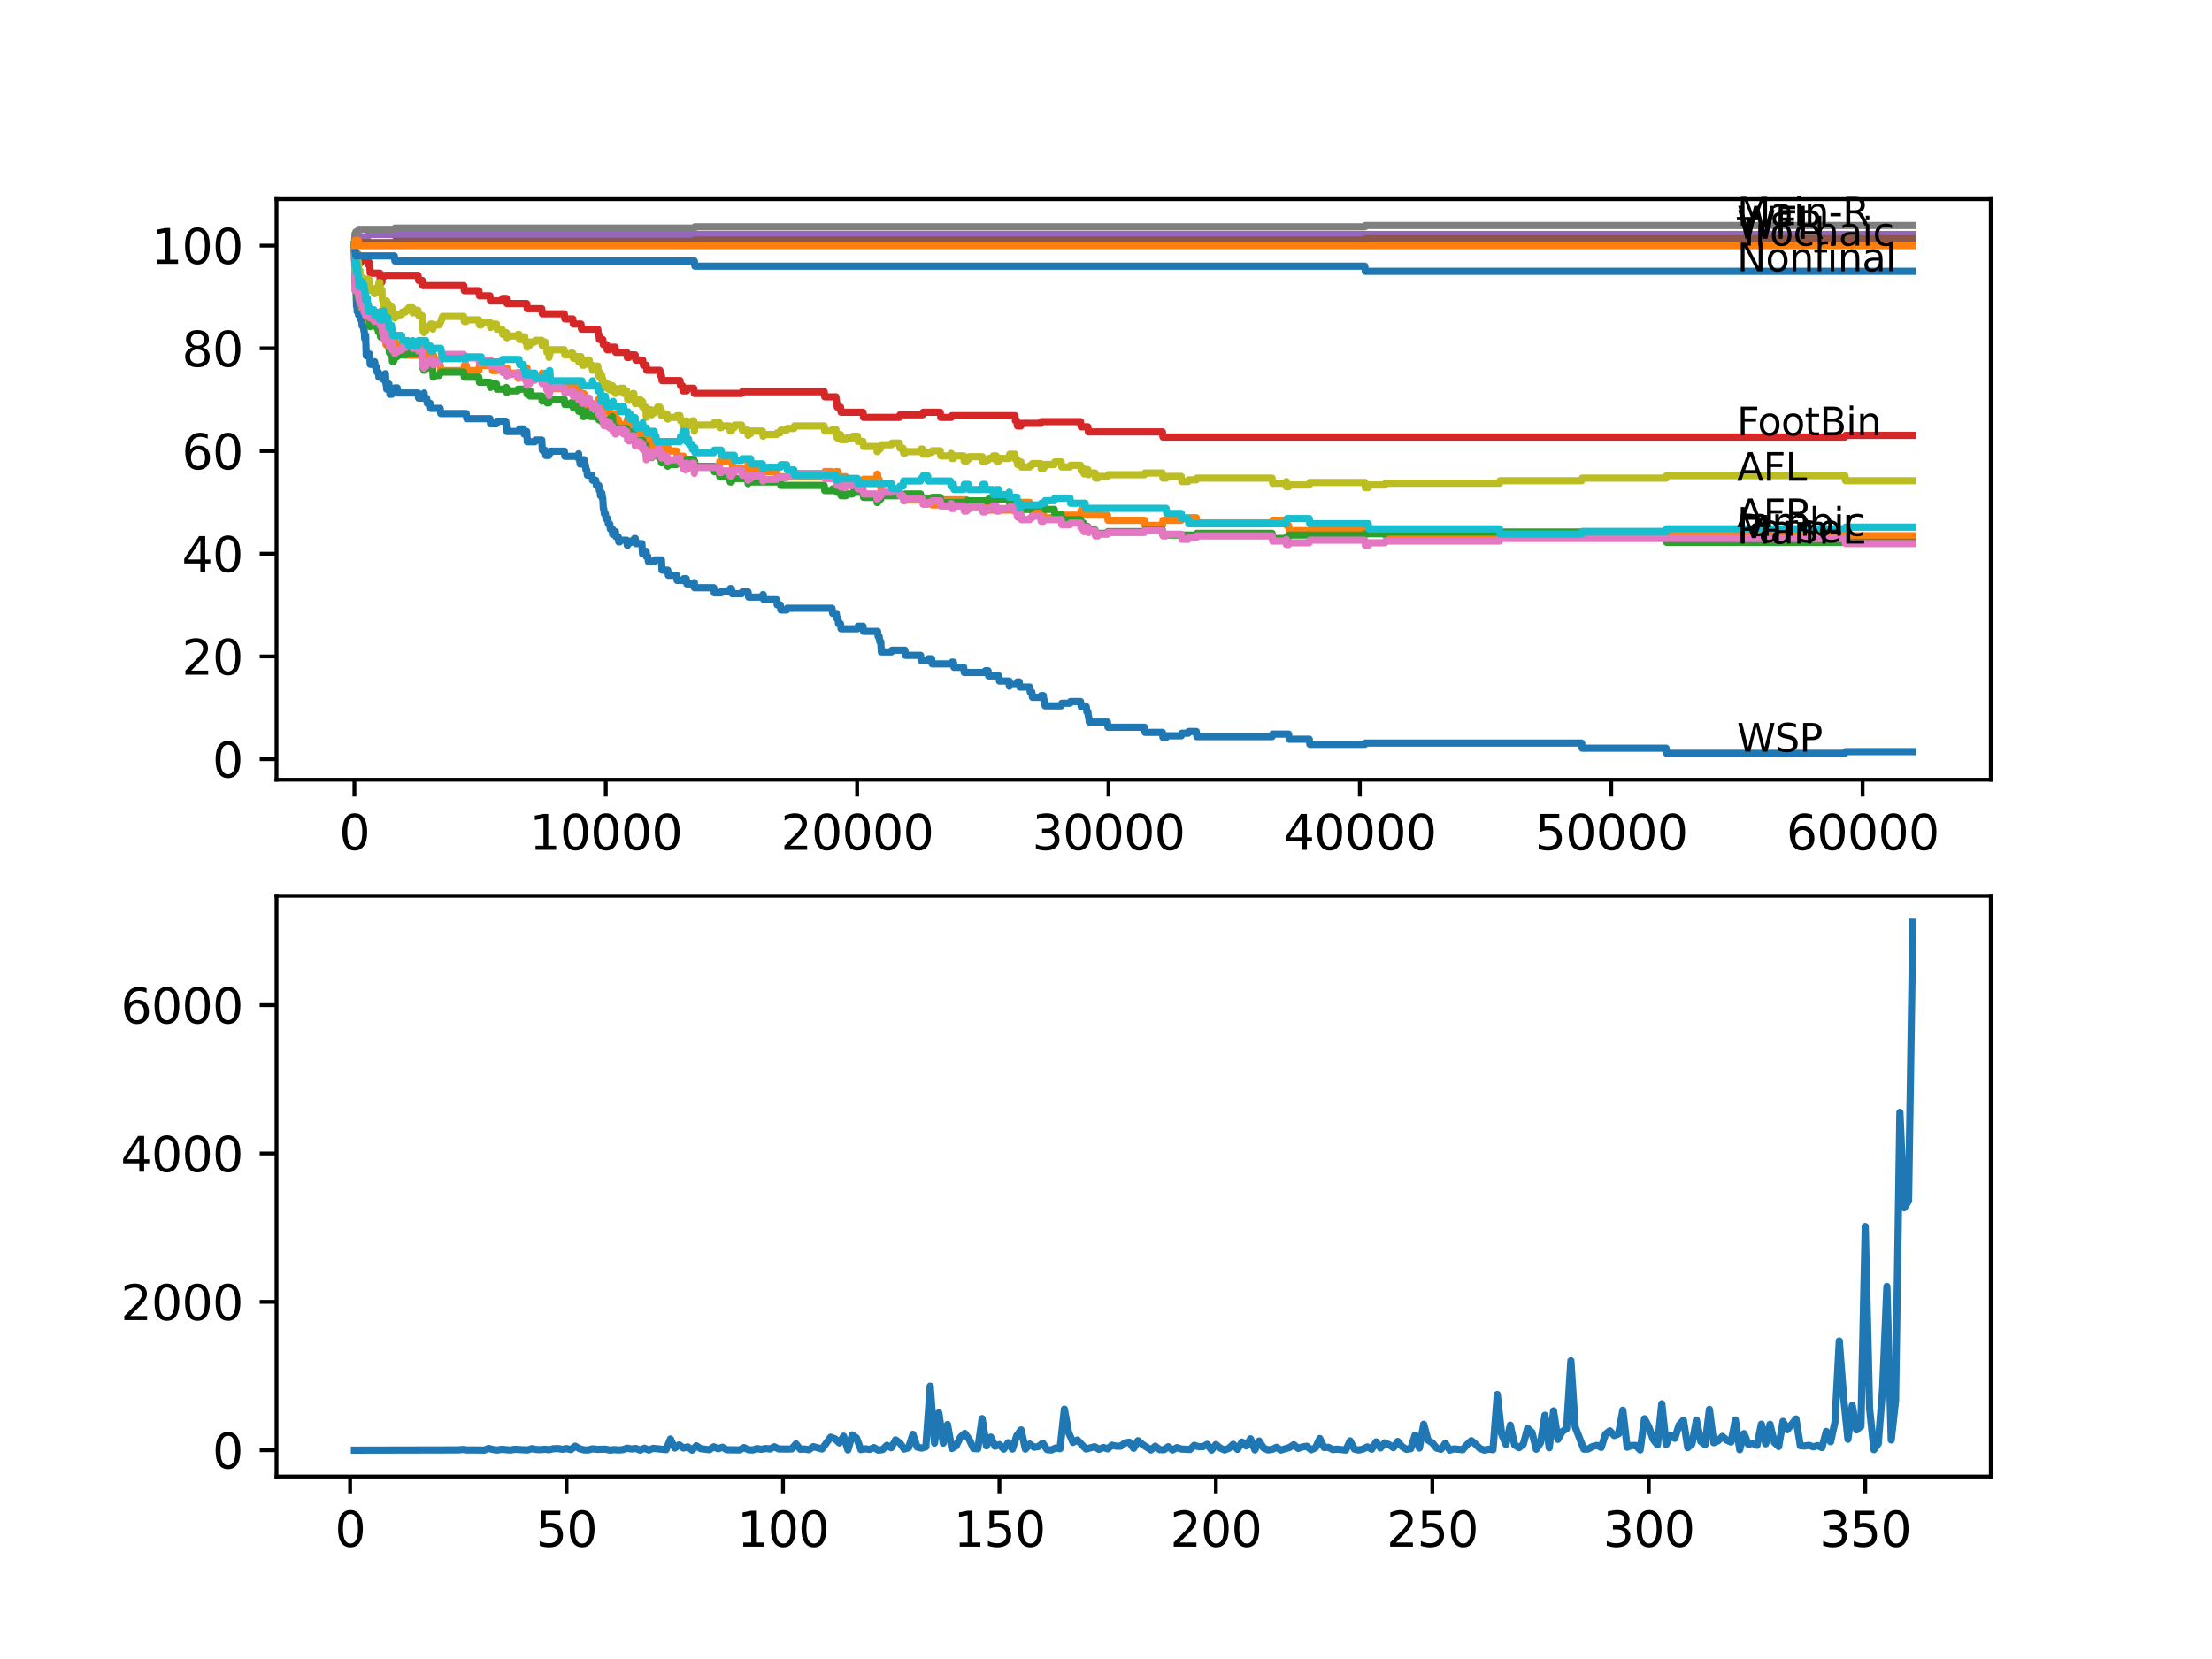 <?xml version="1.0" encoding="utf-8" standalone="no"?>
<!DOCTYPE svg PUBLIC "-//W3C//DTD SVG 1.1//EN"
  "http://www.w3.org/Graphics/SVG/1.1/DTD/svg11.dtd">
<svg xmlns:xlink="http://www.w3.org/1999/xlink" width="460.8pt" height="345.6pt" viewBox="0 0 460.8 345.6" xmlns="http://www.w3.org/2000/svg" version="1.1">
 <defs>
  <style type="text/css">*{stroke-linejoin: round; stroke-linecap: butt}</style>
 </defs>
 <g id="figure_1">
  <g id="patch_1">
   <path d="M 0 345.6 
L 460.8 345.6 
L 460.8 0 
L 0 0 
z
" style="fill: #ffffff"/>
  </g>
  <g id="axes_1">
   <g id="patch_2">
    <path d="M 57.6 162.432 
L 414.72 162.432 
L 414.72 41.472 
L 57.6 41.472 
z
" style="fill: #ffffff"/>
   </g>
   <g id="matplotlib.axis_1">
    <g id="xtick_1">
     <g id="line2d_1">
      <defs>
       <path id="mf36080253e" d="M 0 0 
L 0 3.5 
" style="stroke: #000000; stroke-width: 0.8"/>
      </defs>
      <g>
       <use xlink:href="#mf36080253e" x="73.827" y="162.432" style="stroke: #000000; stroke-width: 0.8"/>
      </g>
     </g>
     <g id="text_1">
      <!-- 0 -->
      <g transform="translate(70.646 177.03)scale(0.1 -0.1)">
       <defs>
        <path id="DejaVuSans-30" d="M 2034 4250 
Q 1547 4250 1301 3770 
Q 1056 3291 1056 2328 
Q 1056 1369 1301 889 
Q 1547 409 2034 409 
Q 2525 409 2770 889 
Q 3016 1369 3016 2328 
Q 3016 3291 2770 3770 
Q 2525 4250 2034 4250 
z
M 2034 4750 
Q 2819 4750 3233 4129 
Q 3647 3509 3647 2328 
Q 3647 1150 3233 529 
Q 2819 -91 2034 -91 
Q 1250 -91 836 529 
Q 422 1150 422 2328 
Q 422 3509 836 4129 
Q 1250 4750 2034 4750 
z
" transform="scale(0.016)"/>
       </defs>
       <use xlink:href="#DejaVuSans-30"/>
      </g>
     </g>
    </g>
    <g id="xtick_2">
     <g id="line2d_2">
      <g>
       <use xlink:href="#mf36080253e" x="126.192" y="162.432" style="stroke: #000000; stroke-width: 0.8"/>
      </g>
     </g>
     <g id="text_2">
      <!-- 10000 -->
      <g transform="translate(110.286 177.03)scale(0.1 -0.1)">
       <defs>
        <path id="DejaVuSans-31" d="M 794 531 
L 1825 531 
L 1825 4091 
L 703 3866 
L 703 4441 
L 1819 4666 
L 2450 4666 
L 2450 531 
L 3481 531 
L 3481 0 
L 794 0 
L 794 531 
z
" transform="scale(0.016)"/>
       </defs>
       <use xlink:href="#DejaVuSans-31"/>
       <use xlink:href="#DejaVuSans-30" x="63.623"/>
       <use xlink:href="#DejaVuSans-30" x="127.246"/>
       <use xlink:href="#DejaVuSans-30" x="190.869"/>
       <use xlink:href="#DejaVuSans-30" x="254.492"/>
      </g>
     </g>
    </g>
    <g id="xtick_3">
     <g id="line2d_3">
      <g>
       <use xlink:href="#mf36080253e" x="178.556" y="162.432" style="stroke: #000000; stroke-width: 0.8"/>
      </g>
     </g>
     <g id="text_3">
      <!-- 20000 -->
      <g transform="translate(162.65 177.03)scale(0.1 -0.1)">
       <defs>
        <path id="DejaVuSans-32" d="M 1228 531 
L 3431 531 
L 3431 0 
L 469 0 
L 469 531 
Q 828 903 1448 1529 
Q 2069 2156 2228 2338 
Q 2531 2678 2651 2914 
Q 2772 3150 2772 3378 
Q 2772 3750 2511 3984 
Q 2250 4219 1831 4219 
Q 1534 4219 1204 4116 
Q 875 4013 500 3803 
L 500 4441 
Q 881 4594 1212 4672 
Q 1544 4750 1819 4750 
Q 2544 4750 2975 4387 
Q 3406 4025 3406 3419 
Q 3406 3131 3298 2873 
Q 3191 2616 2906 2266 
Q 2828 2175 2409 1742 
Q 1991 1309 1228 531 
z
" transform="scale(0.016)"/>
       </defs>
       <use xlink:href="#DejaVuSans-32"/>
       <use xlink:href="#DejaVuSans-30" x="63.623"/>
       <use xlink:href="#DejaVuSans-30" x="127.246"/>
       <use xlink:href="#DejaVuSans-30" x="190.869"/>
       <use xlink:href="#DejaVuSans-30" x="254.492"/>
      </g>
     </g>
    </g>
    <g id="xtick_4">
     <g id="line2d_4">
      <g>
       <use xlink:href="#mf36080253e" x="230.921" y="162.432" style="stroke: #000000; stroke-width: 0.8"/>
      </g>
     </g>
     <g id="text_4">
      <!-- 30000 -->
      <g transform="translate(215.015 177.03)scale(0.1 -0.1)">
       <defs>
        <path id="DejaVuSans-33" d="M 2597 2516 
Q 3050 2419 3304 2112 
Q 3559 1806 3559 1356 
Q 3559 666 3084 287 
Q 2609 -91 1734 -91 
Q 1441 -91 1130 -33 
Q 819 25 488 141 
L 488 750 
Q 750 597 1062 519 
Q 1375 441 1716 441 
Q 2309 441 2620 675 
Q 2931 909 2931 1356 
Q 2931 1769 2642 2001 
Q 2353 2234 1838 2234 
L 1294 2234 
L 1294 2753 
L 1863 2753 
Q 2328 2753 2575 2939 
Q 2822 3125 2822 3475 
Q 2822 3834 2567 4026 
Q 2313 4219 1838 4219 
Q 1578 4219 1281 4162 
Q 984 4106 628 3988 
L 628 4550 
Q 988 4650 1302 4700 
Q 1616 4750 1894 4750 
Q 2613 4750 3031 4423 
Q 3450 4097 3450 3541 
Q 3450 3153 3228 2886 
Q 3006 2619 2597 2516 
z
" transform="scale(0.016)"/>
       </defs>
       <use xlink:href="#DejaVuSans-33"/>
       <use xlink:href="#DejaVuSans-30" x="63.623"/>
       <use xlink:href="#DejaVuSans-30" x="127.246"/>
       <use xlink:href="#DejaVuSans-30" x="190.869"/>
       <use xlink:href="#DejaVuSans-30" x="254.492"/>
      </g>
     </g>
    </g>
    <g id="xtick_5">
     <g id="line2d_5">
      <g>
       <use xlink:href="#mf36080253e" x="283.285" y="162.432" style="stroke: #000000; stroke-width: 0.8"/>
      </g>
     </g>
     <g id="text_5">
      <!-- 40000 -->
      <g transform="translate(267.379 177.03)scale(0.1 -0.1)">
       <defs>
        <path id="DejaVuSans-34" d="M 2419 4116 
L 825 1625 
L 2419 1625 
L 2419 4116 
z
M 2253 4666 
L 3047 4666 
L 3047 1625 
L 3713 1625 
L 3713 1100 
L 3047 1100 
L 3047 0 
L 2419 0 
L 2419 1100 
L 313 1100 
L 313 1709 
L 2253 4666 
z
" transform="scale(0.016)"/>
       </defs>
       <use xlink:href="#DejaVuSans-34"/>
       <use xlink:href="#DejaVuSans-30" x="63.623"/>
       <use xlink:href="#DejaVuSans-30" x="127.246"/>
       <use xlink:href="#DejaVuSans-30" x="190.869"/>
       <use xlink:href="#DejaVuSans-30" x="254.492"/>
      </g>
     </g>
    </g>
    <g id="xtick_6">
     <g id="line2d_6">
      <g>
       <use xlink:href="#mf36080253e" x="335.65" y="162.432" style="stroke: #000000; stroke-width: 0.8"/>
      </g>
     </g>
     <g id="text_6">
      <!-- 50000 -->
      <g transform="translate(319.744 177.03)scale(0.1 -0.1)">
       <defs>
        <path id="DejaVuSans-35" d="M 691 4666 
L 3169 4666 
L 3169 4134 
L 1269 4134 
L 1269 2991 
Q 1406 3038 1543 3061 
Q 1681 3084 1819 3084 
Q 2600 3084 3056 2656 
Q 3513 2228 3513 1497 
Q 3513 744 3044 326 
Q 2575 -91 1722 -91 
Q 1428 -91 1123 -41 
Q 819 9 494 109 
L 494 744 
Q 775 591 1075 516 
Q 1375 441 1709 441 
Q 2250 441 2565 725 
Q 2881 1009 2881 1497 
Q 2881 1984 2565 2268 
Q 2250 2553 1709 2553 
Q 1456 2553 1204 2497 
Q 953 2441 691 2322 
L 691 4666 
z
" transform="scale(0.016)"/>
       </defs>
       <use xlink:href="#DejaVuSans-35"/>
       <use xlink:href="#DejaVuSans-30" x="63.623"/>
       <use xlink:href="#DejaVuSans-30" x="127.246"/>
       <use xlink:href="#DejaVuSans-30" x="190.869"/>
       <use xlink:href="#DejaVuSans-30" x="254.492"/>
      </g>
     </g>
    </g>
    <g id="xtick_7">
     <g id="line2d_7">
      <g>
       <use xlink:href="#mf36080253e" x="388.014" y="162.432" style="stroke: #000000; stroke-width: 0.8"/>
      </g>
     </g>
     <g id="text_7">
      <!-- 60000 -->
      <g transform="translate(372.108 177.03)scale(0.1 -0.1)">
       <defs>
        <path id="DejaVuSans-36" d="M 2113 2584 
Q 1688 2584 1439 2293 
Q 1191 2003 1191 1497 
Q 1191 994 1439 701 
Q 1688 409 2113 409 
Q 2538 409 2786 701 
Q 3034 994 3034 1497 
Q 3034 2003 2786 2293 
Q 2538 2584 2113 2584 
z
M 3366 4563 
L 3366 3988 
Q 3128 4100 2886 4159 
Q 2644 4219 2406 4219 
Q 1781 4219 1451 3797 
Q 1122 3375 1075 2522 
Q 1259 2794 1537 2939 
Q 1816 3084 2150 3084 
Q 2853 3084 3261 2657 
Q 3669 2231 3669 1497 
Q 3669 778 3244 343 
Q 2819 -91 2113 -91 
Q 1303 -91 875 529 
Q 447 1150 447 2328 
Q 447 3434 972 4092 
Q 1497 4750 2381 4750 
Q 2619 4750 2861 4703 
Q 3103 4656 3366 4563 
z
" transform="scale(0.016)"/>
       </defs>
       <use xlink:href="#DejaVuSans-36"/>
       <use xlink:href="#DejaVuSans-30" x="63.623"/>
       <use xlink:href="#DejaVuSans-30" x="127.246"/>
       <use xlink:href="#DejaVuSans-30" x="190.869"/>
       <use xlink:href="#DejaVuSans-30" x="254.492"/>
      </g>
     </g>
    </g>
   </g>
   <g id="matplotlib.axis_2">
    <g id="ytick_1">
     <g id="line2d_8">
      <defs>
       <path id="m26aa4f86b7" d="M 0 0 
L -3.5 0 
" style="stroke: #000000; stroke-width: 0.8"/>
      </defs>
      <g>
       <use xlink:href="#m26aa4f86b7" x="57.6" y="158.146" style="stroke: #000000; stroke-width: 0.8"/>
      </g>
     </g>
     <g id="text_8">
      <!-- 0 -->
      <g transform="translate(44.237 161.946)scale(0.1 -0.1)">
       <use xlink:href="#DejaVuSans-30"/>
      </g>
     </g>
    </g>
    <g id="ytick_2">
     <g id="line2d_9">
      <g>
       <use xlink:href="#m26aa4f86b7" x="57.6" y="136.749" style="stroke: #000000; stroke-width: 0.8"/>
      </g>
     </g>
     <g id="text_9">
      <!-- 20 -->
      <g transform="translate(37.875 140.548)scale(0.1 -0.1)">
       <use xlink:href="#DejaVuSans-32"/>
       <use xlink:href="#DejaVuSans-30" x="63.623"/>
      </g>
     </g>
    </g>
    <g id="ytick_3">
     <g id="line2d_10">
      <g>
       <use xlink:href="#m26aa4f86b7" x="57.6" y="115.352" style="stroke: #000000; stroke-width: 0.8"/>
      </g>
     </g>
     <g id="text_10">
      <!-- 40 -->
      <g transform="translate(37.875 119.151)scale(0.1 -0.1)">
       <use xlink:href="#DejaVuSans-34"/>
       <use xlink:href="#DejaVuSans-30" x="63.623"/>
      </g>
     </g>
    </g>
    <g id="ytick_4">
     <g id="line2d_11">
      <g>
       <use xlink:href="#m26aa4f86b7" x="57.6" y="93.955" style="stroke: #000000; stroke-width: 0.8"/>
      </g>
     </g>
     <g id="text_11">
      <!-- 60 -->
      <g transform="translate(37.875 97.754)scale(0.1 -0.1)">
       <use xlink:href="#DejaVuSans-36"/>
       <use xlink:href="#DejaVuSans-30" x="63.623"/>
      </g>
     </g>
    </g>
    <g id="ytick_5">
     <g id="line2d_12">
      <g>
       <use xlink:href="#m26aa4f86b7" x="57.6" y="72.558" style="stroke: #000000; stroke-width: 0.8"/>
      </g>
     </g>
     <g id="text_12">
      <!-- 80 -->
      <g transform="translate(37.875 76.357)scale(0.1 -0.1)">
       <defs>
        <path id="DejaVuSans-38" d="M 2034 2216 
Q 1584 2216 1326 1975 
Q 1069 1734 1069 1313 
Q 1069 891 1326 650 
Q 1584 409 2034 409 
Q 2484 409 2743 651 
Q 3003 894 3003 1313 
Q 3003 1734 2745 1975 
Q 2488 2216 2034 2216 
z
M 1403 2484 
Q 997 2584 770 2862 
Q 544 3141 544 3541 
Q 544 4100 942 4425 
Q 1341 4750 2034 4750 
Q 2731 4750 3128 4425 
Q 3525 4100 3525 3541 
Q 3525 3141 3298 2862 
Q 3072 2584 2669 2484 
Q 3125 2378 3379 2068 
Q 3634 1759 3634 1313 
Q 3634 634 3220 271 
Q 2806 -91 2034 -91 
Q 1263 -91 848 271 
Q 434 634 434 1313 
Q 434 1759 690 2068 
Q 947 2378 1403 2484 
z
M 1172 3481 
Q 1172 3119 1398 2916 
Q 1625 2713 2034 2713 
Q 2441 2713 2670 2916 
Q 2900 3119 2900 3481 
Q 2900 3844 2670 4047 
Q 2441 4250 2034 4250 
Q 1625 4250 1398 4047 
Q 1172 3844 1172 3481 
z
" transform="scale(0.016)"/>
       </defs>
       <use xlink:href="#DejaVuSans-38"/>
       <use xlink:href="#DejaVuSans-30" x="63.623"/>
      </g>
     </g>
    </g>
    <g id="ytick_6">
     <g id="line2d_13">
      <g>
       <use xlink:href="#m26aa4f86b7" x="57.6" y="51.16" style="stroke: #000000; stroke-width: 0.8"/>
      </g>
     </g>
     <g id="text_13">
      <!-- 100 -->
      <g transform="translate(31.512 54.96)scale(0.1 -0.1)">
       <use xlink:href="#DejaVuSans-31"/>
       <use xlink:href="#DejaVuSans-30" x="63.623"/>
       <use xlink:href="#DejaVuSans-30" x="127.246"/>
      </g>
     </g>
    </g>
   </g>
   <g id="line2d_14">
    <path d="M 73.833 52.23 
L 73.838 52.23 
L 73.843 51.963 
L 73.869 54.103 
L 73.917 53.532 
L 74.026 60.664 
L 74.058 59.88 
L 74.152 59.88 
L 74.278 63.803 
L 74.388 63.803 
L 74.398 64.872 
L 74.498 64.516 
L 74.582 64.516 
L 74.671 65.586 
L 74.692 65.051 
L 74.796 65.051 
L 74.911 64.302 
L 74.948 64.302 
L 75.069 66.442 
L 75.084 66.442 
L 75.199 66.085 
L 75.262 66.085 
L 75.377 67.155 
L 75.419 66.798 
L 75.425 67.868 
L 75.477 67.868 
L 75.702 67.868 
L 75.807 68.938 
L 75.812 68.403 
L 75.844 68.403 
L 75.964 70.543 
L 76.001 70.543 
L 76.121 69.829 
L 76.158 69.829 
L 76.289 74.109 
L 76.76 74.109 
L 76.875 73.752 
L 77.001 73.752 
L 77.121 75.892 
L 77.891 75.892 
L 78.006 75.357 
L 78.043 75.357 
L 78.158 76.427 
L 78.42 76.427 
L 78.535 77.497 
L 78.807 77.497 
L 78.923 78.567 
L 79.865 78.567 
L 79.897 78.032 
L 79.902 79.102 
L 79.97 78.745 
L 80.122 78.745 
L 80.242 77.853 
L 80.284 77.853 
L 80.404 79.993 
L 80.462 79.993 
L 80.546 81.063 
L 80.572 80.528 
L 80.944 80.528 
L 81.022 79.993 
L 81.028 81.063 
L 81.049 81.063 
L 81.111 81.063 
L 81.227 82.133 
L 81.619 82.133 
L 81.74 81.063 
L 82.143 81.063 
L 82.258 80.796 
L 82.756 80.796 
L 82.871 81.865 
L 87.076 81.865 
L 87.191 82.935 
L 88.071 82.935 
L 88.186 82.4 
L 88.312 82.4 
L 88.353 81.865 
L 88.359 82.935 
L 88.416 82.935 
L 88.872 82.935 
L 88.987 84.005 
L 89.6 84.005 
L 89.715 85.075 
L 91.699 85.075 
L 91.815 86.145 
L 97.114 86.145 
L 97.229 87.215 
L 102.062 87.215 
L 102.178 88.285 
L 103.413 88.285 
L 103.529 87.75 
L 105.367 87.75 
L 105.482 88.819 
L 105.487 88.819 
L 105.602 89.889 
L 108.121 89.889 
L 108.236 89.354 
L 109.048 89.354 
L 109.163 90.424 
L 109.325 90.424 
L 109.441 89.889 
L 109.723 89.889 
L 109.844 92.029 
L 111.43 92.029 
L 111.546 91.672 
L 112.86 91.672 
L 112.98 93.812 
L 113.577 93.812 
L 113.693 94.882 
L 114.337 94.882 
L 114.452 94.347 
L 114.656 94.347 
L 114.771 93.99 
L 117.557 93.99 
L 117.672 95.06 
L 120.463 95.06 
L 120.547 94.525 
L 120.552 95.595 
L 120.568 95.595 
L 120.73 95.595 
L 120.846 96.665 
L 121.228 96.665 
L 121.348 95.774 
L 121.673 95.774 
L 121.788 96.843 
L 121.956 96.843 
L 122.071 97.913 
L 122.238 97.913 
L 122.354 98.983 
L 123.317 98.983 
L 123.432 100.053 
L 124.118 100.053 
L 124.234 101.123 
L 124.752 101.123 
L 124.867 102.193 
L 125.05 102.193 
L 125.092 103.263 
L 125.16 102.728 
L 125.386 102.728 
L 125.501 103.798 
L 125.569 103.798 
L 125.689 105.937 
L 125.773 105.937 
L 125.888 107.007 
L 126.119 107.007 
L 126.234 108.077 
L 126.616 108.077 
L 126.731 109.147 
L 127.03 109.147 
L 127.145 110.217 
L 127.59 110.217 
L 127.606 111.287 
L 127.7 110.752 
L 128.213 110.752 
L 128.328 111.821 
L 128.789 111.821 
L 128.904 112.891 
L 129.088 112.891 
L 129.203 112.535 
L 130.559 112.535 
L 130.674 113.605 
L 130.737 113.605 
L 130.852 113.07 
L 131.298 113.07 
L 131.413 112.713 
L 132.041 112.713 
L 132.156 112.178 
L 132.345 112.178 
L 132.46 113.248 
L 133.727 113.248 
L 133.848 115.388 
L 134.555 115.388 
L 134.628 114.853 
L 134.633 115.923 
L 134.659 115.923 
L 134.958 115.923 
L 135.073 116.992 
L 136.288 116.992 
L 136.403 116.636 
L 137.791 116.636 
L 137.911 118.776 
L 139.11 118.776 
L 139.225 119.845 
L 140.943 119.845 
L 141.058 120.915 
L 142.315 120.915 
L 142.43 120.559 
L 142.964 120.559 
L 143.08 121.628 
L 144.645 121.628 
L 144.65 121.361 
L 144.656 122.431 
L 144.739 122.431 
L 148.688 122.431 
L 148.803 123.501 
L 150.233 123.501 
L 150.348 123.144 
L 152.002 123.144 
L 152.118 122.609 
L 152.379 122.609 
L 152.495 123.679 
L 154.511 123.679 
L 154.626 123.322 
L 155.841 123.322 
L 155.956 124.392 
L 158.836 124.392 
L 158.951 123.857 
L 159.004 123.857 
L 159.119 124.927 
L 161.784 124.927 
L 161.899 125.997 
L 162.549 125.997 
L 162.664 127.067 
L 163.863 127.067 
L 163.978 126.71 
L 173.33 126.71 
L 173.446 127.78 
L 174.215 127.78 
L 174.331 128.85 
L 174.561 128.85 
L 174.676 129.92 
L 175.095 129.92 
L 175.21 130.99 
L 178.63 130.99 
L 178.745 130.455 
L 179.782 130.455 
L 179.897 131.525 
L 182.814 131.525 
L 182.929 132.595 
L 183.144 132.595 
L 183.259 133.664 
L 183.479 133.664 
L 183.599 135.804 
L 185.715 135.804 
L 185.83 135.447 
L 188.5 135.447 
L 188.616 136.517 
L 191.778 136.517 
L 191.894 137.587 
L 193.239 137.587 
L 193.355 137.231 
L 194.077 137.231 
L 194.192 138.3 
L 198.162 138.3 
L 198.277 137.944 
L 198.623 137.944 
L 198.738 139.014 
L 200.754 139.014 
L 200.869 140.084 
L 205.168 140.084 
L 205.283 139.727 
L 205.828 139.727 
L 205.943 140.797 
L 208.085 140.797 
L 208.2 141.867 
L 210.221 141.867 
L 210.253 142.937 
L 210.331 142.58 
L 211.839 142.58 
L 211.955 142.045 
L 212.326 142.045 
L 212.442 143.115 
L 214.51 143.115 
L 214.625 144.185 
L 214.96 144.185 
L 215.075 145.255 
L 216.788 145.255 
L 216.903 144.898 
L 217.338 144.898 
L 217.453 145.968 
L 217.599 145.968 
L 217.715 147.038 
L 221.076 147.038 
L 221.192 146.503 
L 222.899 146.503 
L 223.014 146.146 
L 225.103 146.146 
L 225.218 147.216 
L 226.297 147.216 
L 226.412 148.286 
L 226.622 148.286 
L 226.737 149.356 
L 226.805 149.356 
L 226.92 150.426 
L 230.701 150.426 
L 230.816 151.495 
L 238.414 151.495 
L 238.529 152.565 
L 242.153 152.565 
L 242.268 153.635 
L 242.923 153.635 
L 243.038 153.278 
L 246.086 153.278 
L 246.201 152.744 
L 247.515 152.744 
L 247.63 152.387 
L 249.212 152.387 
L 249.327 153.457 
L 265.005 153.457 
L 265.12 152.922 
L 268.44 152.922 
L 268.555 153.992 
L 272.744 153.992 
L 272.86 155.062 
L 284.307 155.062 
L 284.422 154.794 
L 329.487 154.794 
L 329.602 155.864 
L 347.081 155.864 
L 347.196 156.934 
L 384.349 156.934 
L 384.464 156.577 
L 398.487 156.577 
L 398.487 156.577 
" clip-path="url(#p1103f8cf46)" style="fill: none; stroke: #1f77b4; stroke-width: 1.5; stroke-linecap: square"/>
   </g>
   <g id="line2d_15">
    <path d="M 73.833 52.23 
L 73.843 52.23 
L 73.932 55.44 
L 73.958 54.013 
L 73.995 54.013 
L 74.131 59.363 
L 74.136 59.363 
L 74.252 60.433 
L 74.508 60.433 
L 74.519 59.363 
L 74.618 60.433 
L 74.671 60.433 
L 74.686 59.898 
L 74.692 60.967 
L 74.775 60.967 
L 74.88 60.967 
L 74.98 63.107 
L 74.995 62.037 
L 75.199 62.037 
L 75.32 64.177 
L 75.807 64.177 
L 75.844 62.572 
L 75.922 63.642 
L 75.943 63.642 
L 76.058 64.712 
L 76.163 64.712 
L 76.221 63.642 
L 76.262 65.782 
L 76.268 65.782 
L 76.613 65.782 
L 76.728 66.852 
L 76.901 66.852 
L 77.032 65.425 
L 77.064 65.425 
L 77.1 64.355 
L 77.174 65.425 
L 77.891 65.425 
L 78.006 64.89 
L 78.043 64.89 
L 78.158 65.96 
L 78.807 65.96 
L 78.923 67.03 
L 79.122 67.03 
L 79.242 64.89 
L 79.284 64.89 
L 79.404 67.03 
L 79.897 67.03 
L 80.017 69.17 
L 80.153 69.17 
L 80.169 68.635 
L 80.174 69.705 
L 80.258 69.705 
L 80.284 69.705 
L 80.404 71.844 
L 80.546 71.844 
L 80.661 71.309 
L 80.876 71.309 
L 80.991 69.705 
L 81.111 69.705 
L 81.227 70.775 
L 81.619 70.775 
L 81.74 69.705 
L 81.986 69.705 
L 82.101 70.775 
L 82.227 70.775 
L 82.342 71.844 
L 82.756 71.844 
L 82.871 72.914 
L 84.478 72.914 
L 84.594 73.984 
L 87.929 73.984 
L 88.05 71.844 
L 88.071 71.844 
L 88.123 71.309 
L 88.128 72.379 
L 88.175 72.379 
L 88.306 72.379 
L 88.421 73.984 
L 88.872 73.984 
L 88.987 75.054 
L 90.108 75.054 
L 90.223 73.984 
L 90.359 73.984 
L 90.474 75.054 
L 91.48 75.054 
L 91.595 76.124 
L 91.699 76.124 
L 91.815 77.194 
L 96.611 77.194 
L 96.726 76.124 
L 97.114 76.124 
L 97.229 77.194 
L 99.753 77.194 
L 99.868 76.124 
L 102.062 76.124 
L 102.178 75.054 
L 102.183 75.054 
L 102.298 76.124 
L 102.487 76.124 
L 102.602 77.194 
L 103.413 77.194 
L 103.529 76.659 
L 105.367 76.659 
L 105.482 77.729 
L 105.487 77.729 
L 105.587 76.659 
L 105.597 77.729 
L 107.817 77.729 
L 107.932 78.798 
L 108.121 78.798 
L 108.236 78.264 
L 109.325 78.264 
L 109.441 77.729 
L 109.723 77.729 
L 109.797 76.659 
L 109.833 77.729 
L 110.326 77.729 
L 110.441 78.798 
L 112.86 78.798 
L 112.933 77.729 
L 112.97 78.798 
L 113.368 78.798 
L 113.483 79.868 
L 113.834 79.868 
L 113.949 78.798 
L 114.379 78.798 
L 114.499 80.938 
L 117.557 80.938 
L 117.672 79.868 
L 118.782 79.868 
L 118.898 80.938 
L 119.332 80.938 
L 119.447 79.868 
L 120.05 79.868 
L 120.165 80.938 
L 120.463 80.938 
L 120.547 80.403 
L 120.552 81.473 
L 120.568 81.473 
L 120.73 81.473 
L 120.846 82.543 
L 120.976 82.543 
L 121.034 83.613 
L 121.086 82.543 
L 121.322 82.543 
L 121.437 82.008 
L 121.673 82.008 
L 121.788 83.078 
L 121.956 83.078 
L 122.071 84.148 
L 122.238 84.148 
L 122.354 85.218 
L 122.752 85.218 
L 122.867 84.148 
L 124.118 84.148 
L 124.234 85.218 
L 124.532 85.218 
L 124.647 84.148 
L 124.752 84.148 
L 124.768 83.078 
L 124.862 84.148 
L 125.05 84.148 
L 125.092 85.218 
L 125.16 84.683 
L 125.37 84.683 
L 125.386 83.613 
L 125.48 84.683 
L 125.653 84.683 
L 125.726 85.753 
L 125.763 84.683 
L 125.773 84.683 
L 125.888 85.753 
L 126.365 85.753 
L 126.48 84.683 
L 126.616 84.683 
L 126.731 85.753 
L 127.03 85.753 
L 127.145 86.822 
L 127.438 86.822 
L 127.553 87.892 
L 127.606 87.892 
L 127.721 87.357 
L 128.156 87.357 
L 128.213 86.287 
L 128.266 87.357 
L 128.789 87.357 
L 128.904 88.427 
L 130.559 88.427 
L 130.674 87.357 
L 130.716 87.357 
L 130.737 88.427 
L 130.826 87.892 
L 130.999 87.892 
L 131.119 90.032 
L 131.685 90.032 
L 131.8 91.102 
L 131.811 91.102 
L 131.926 90.745 
L 132.041 90.745 
L 132.156 90.21 
L 132.319 90.21 
L 132.434 89.14 
L 132.512 89.14 
L 132.628 90.21 
L 133.334 90.21 
L 133.45 89.14 
L 133.523 89.14 
L 133.638 90.21 
L 133.727 90.21 
L 133.848 92.35 
L 133.895 92.35 
L 134.01 91.28 
L 134.555 91.28 
L 134.68 89.675 
L 134.722 89.675 
L 134.837 90.745 
L 134.958 90.745 
L 135.078 92.885 
L 135.612 92.885 
L 135.728 91.815 
L 135.769 91.815 
L 135.885 92.885 
L 136.853 92.885 
L 136.969 93.955 
L 137.471 93.955 
L 137.586 92.885 
L 137.733 92.885 
L 137.791 93.955 
L 137.843 92.885 
L 137.895 92.885 
L 138.011 93.955 
L 138.958 93.955 
L 139.074 92.885 
L 139.11 92.885 
L 139.225 93.955 
L 140.943 93.955 
L 141.058 95.025 
L 142.378 95.025 
L 142.493 96.095 
L 142.87 96.095 
L 142.985 97.164 
L 144.53 97.164 
L 144.645 96.095 
L 144.65 96.095 
L 144.766 97.164 
L 149.824 97.164 
L 149.939 96.095 
L 152.002 96.095 
L 152.118 95.56 
L 152.379 95.56 
L 152.495 96.629 
L 152.552 96.629 
L 152.667 97.699 
L 155.773 97.699 
L 155.841 96.629 
L 155.883 97.699 
L 158.836 97.699 
L 158.951 97.164 
L 159.004 97.164 
L 159.119 98.234 
L 161.784 98.234 
L 161.899 99.304 
L 171.697 99.304 
L 171.812 98.234 
L 173.33 98.234 
L 173.446 99.304 
L 174.142 99.304 
L 174.215 98.234 
L 174.252 99.304 
L 174.299 99.304 
L 174.414 98.234 
L 174.561 98.234 
L 174.676 99.304 
L 174.901 99.304 
L 175.017 100.374 
L 175.095 100.374 
L 175.21 99.304 
L 176.226 99.304 
L 176.341 100.374 
L 177.593 100.374 
L 177.708 101.444 
L 178.63 101.444 
L 178.745 100.909 
L 179.782 100.909 
L 179.897 99.839 
L 182.604 99.839 
L 182.719 98.769 
L 182.814 98.769 
L 182.929 99.839 
L 183.144 99.839 
L 183.259 100.909 
L 183.479 100.909 
L 183.599 103.049 
L 188.5 103.049 
L 188.616 104.118 
L 194.077 104.118 
L 194.192 105.188 
L 195.863 105.188 
L 195.978 104.118 
L 201.372 104.118 
L 201.487 105.188 
L 205.828 105.188 
L 205.943 106.258 
L 211.42 106.258 
L 211.536 105.188 
L 211.839 105.188 
L 211.955 104.653 
L 214.51 104.653 
L 214.625 105.723 
L 214.96 105.723 
L 215.075 106.793 
L 217.338 106.793 
L 217.453 107.863 
L 221.076 107.863 
L 221.192 107.328 
L 225.103 107.328 
L 225.218 106.258 
L 225.423 106.258 
L 225.538 107.328 
L 225.716 107.328 
L 225.831 106.258 
L 226.297 106.258 
L 226.412 107.328 
L 226.622 107.328 
L 226.737 106.258 
L 226.805 106.258 
L 226.92 107.328 
L 228.125 107.328 
L 228.24 106.258 
L 228.722 106.258 
L 228.837 107.328 
L 230.701 107.328 
L 230.816 108.398 
L 238.414 108.398 
L 238.529 109.468 
L 242.153 109.468 
L 242.268 108.398 
L 246.086 108.398 
L 246.201 107.863 
L 249.212 107.863 
L 249.327 108.933 
L 265.005 108.933 
L 265.12 108.398 
L 267.943 108.398 
L 268.058 109.468 
L 268.44 109.468 
L 268.555 110.538 
L 288.522 110.538 
L 288.637 111.607 
L 398.487 111.607 
L 398.487 111.607 
" clip-path="url(#p1103f8cf46)" style="fill: none; stroke: #ff7f0e; stroke-width: 1.5; stroke-linecap: square"/>
   </g>
   <g id="line2d_16">
    <path d="M 73.833 52.23 
L 73.843 51.428 
L 73.922 52.997 
L 73.932 52.64 
L 74.026 58.703 
L 74.068 58.632 
L 74.084 58.632 
L 74.199 57.74 
L 74.32 59.88 
L 74.388 59.88 
L 74.503 60.95 
L 74.508 60.95 
L 74.519 62.02 
L 74.618 61.485 
L 74.639 61.485 
L 74.671 60.95 
L 74.676 62.02 
L 74.744 61.663 
L 74.88 61.663 
L 74.948 61.449 
L 74.953 62.519 
L 74.969 62.519 
L 74.98 62.519 
L 75.095 63.589 
L 75.199 63.589 
L 75.32 62.875 
L 75.702 62.875 
L 75.817 63.945 
L 75.828 63.945 
L 75.844 65.015 
L 75.938 64.659 
L 75.943 64.659 
L 76.058 64.302 
L 76.163 64.302 
L 76.221 65.372 
L 76.273 64.659 
L 76.404 64.659 
L 76.519 65.728 
L 76.613 65.728 
L 76.734 64.837 
L 76.901 64.837 
L 77.022 66.977 
L 77.064 66.977 
L 77.1 68.046 
L 77.174 67.69 
L 78.043 67.69 
L 78.158 67.333 
L 78.42 67.333 
L 78.535 68.403 
L 78.807 68.403 
L 78.813 68.046 
L 78.818 69.116 
L 78.907 69.116 
L 79.226 69.116 
L 79.284 70.186 
L 79.336 69.562 
L 79.938 69.562 
L 80.054 69.205 
L 80.153 69.205 
L 80.169 70.275 
L 80.263 69.919 
L 80.284 69.919 
L 80.404 69.205 
L 80.462 69.205 
L 80.583 71.345 
L 80.876 71.345 
L 80.991 72.415 
L 81.022 72.415 
L 81.111 73.485 
L 81.132 73.128 
L 81.619 73.128 
L 81.74 75.268 
L 81.986 75.268 
L 82.101 74.911 
L 82.143 74.911 
L 82.263 74.287 
L 82.756 74.287 
L 82.871 73.931 
L 84.478 73.931 
L 84.594 73.574 
L 87.929 73.574 
L 88.05 75.714 
L 88.071 75.714 
L 88.123 76.784 
L 88.181 76.427 
L 88.306 76.427 
L 88.312 76.07 
L 88.317 77.14 
L 88.411 76.784 
L 88.872 76.784 
L 88.987 76.427 
L 90.108 76.427 
L 90.228 78.567 
L 90.359 78.567 
L 90.474 78.21 
L 91.48 78.21 
L 91.595 77.853 
L 91.699 77.853 
L 91.815 77.497 
L 96.611 77.497 
L 96.726 78.567 
L 99.753 78.567 
L 99.868 79.637 
L 102.062 79.637 
L 102.178 80.706 
L 102.183 80.706 
L 102.298 80.35 
L 102.487 80.35 
L 102.602 79.993 
L 103.413 79.993 
L 103.529 81.063 
L 105.367 81.063 
L 105.482 80.706 
L 105.487 80.706 
L 105.587 81.776 
L 105.597 81.42 
L 107.817 81.42 
L 107.932 81.063 
L 109.723 81.063 
L 109.797 82.133 
L 109.833 81.776 
L 110.326 81.776 
L 110.404 81.42 
L 110.409 82.489 
L 110.425 82.489 
L 112.86 82.489 
L 112.933 83.559 
L 112.97 83.203 
L 113.368 83.203 
L 113.483 82.846 
L 113.834 82.846 
L 113.949 83.916 
L 114.379 83.916 
L 114.499 83.203 
L 117.557 83.203 
L 117.672 84.273 
L 118.782 84.273 
L 118.898 83.916 
L 119.332 83.916 
L 119.447 84.986 
L 120.05 84.986 
L 120.165 84.629 
L 120.463 84.629 
L 120.547 85.699 
L 120.573 85.342 
L 120.73 85.342 
L 120.846 84.986 
L 120.976 84.986 
L 121.034 84.629 
L 121.039 85.699 
L 121.076 85.699 
L 121.322 85.699 
L 121.437 86.769 
L 121.673 86.769 
L 121.788 86.412 
L 121.956 86.412 
L 122.071 86.056 
L 122.238 86.056 
L 122.354 85.699 
L 122.752 85.699 
L 122.867 86.769 
L 124.118 86.769 
L 124.234 86.412 
L 124.752 86.412 
L 124.768 87.482 
L 124.862 87.126 
L 125.05 87.126 
L 125.166 86.769 
L 125.37 86.769 
L 125.386 87.839 
L 125.48 87.482 
L 125.653 87.482 
L 125.726 87.126 
L 125.731 88.195 
L 125.752 88.195 
L 125.773 88.195 
L 125.888 87.839 
L 126.616 87.839 
L 126.731 87.482 
L 127.03 87.482 
L 127.145 87.126 
L 127.438 87.126 
L 127.553 86.769 
L 127.59 86.769 
L 127.711 88.909 
L 128.156 88.909 
L 128.213 89.978 
L 128.266 89.622 
L 128.789 89.622 
L 128.904 89.265 
L 130.559 89.265 
L 130.674 90.335 
L 130.716 90.335 
L 130.737 89.978 
L 130.742 91.048 
L 130.816 91.048 
L 130.999 91.048 
L 131.119 90.335 
L 131.685 90.335 
L 131.8 89.978 
L 131.811 89.978 
L 131.926 91.048 
L 132.041 91.048 
L 132.156 92.118 
L 132.512 92.118 
L 132.628 91.762 
L 133.334 91.762 
L 133.45 92.831 
L 133.523 92.831 
L 133.638 92.475 
L 133.727 92.475 
L 133.848 91.762 
L 133.895 91.762 
L 134.01 92.831 
L 134.555 92.831 
L 134.675 94.971 
L 134.722 94.971 
L 134.837 94.615 
L 135.026 94.615 
L 135.141 94.258 
L 135.612 94.258 
L 135.728 95.328 
L 135.769 95.328 
L 135.885 94.971 
L 136.853 94.971 
L 136.969 94.615 
L 137.471 94.615 
L 137.586 95.684 
L 137.733 95.684 
L 137.791 95.328 
L 137.796 96.398 
L 137.833 96.398 
L 137.895 96.398 
L 138.011 96.041 
L 138.958 96.041 
L 139.074 97.111 
L 139.11 97.111 
L 139.225 96.754 
L 140.943 96.754 
L 141.058 96.398 
L 142.378 96.398 
L 142.493 96.041 
L 142.87 96.041 
L 142.985 95.684 
L 144.53 95.684 
L 144.645 96.754 
L 144.719 96.13 
L 144.724 97.2 
L 144.745 97.2 
L 148.688 97.2 
L 148.803 98.27 
L 149.824 98.27 
L 149.939 99.34 
L 152.002 99.34 
L 152.118 100.41 
L 152.379 100.41 
L 152.495 100.053 
L 152.552 100.053 
L 152.667 99.696 
L 155.773 99.696 
L 155.841 100.766 
L 155.883 100.41 
L 161.784 100.41 
L 161.899 100.053 
L 162.549 100.053 
L 162.664 101.123 
L 171.697 101.123 
L 171.812 102.193 
L 173.33 102.193 
L 173.446 101.836 
L 174.215 101.836 
L 174.299 101.479 
L 174.304 102.549 
L 174.315 102.549 
L 174.901 102.549 
L 175.017 102.193 
L 175.095 102.193 
L 175.21 103.263 
L 176.226 103.263 
L 176.341 102.906 
L 177.593 102.906 
L 177.708 102.549 
L 179.782 102.549 
L 179.897 103.619 
L 182.604 103.619 
L 182.719 104.689 
L 182.814 104.689 
L 182.929 104.332 
L 183.144 104.332 
L 183.259 103.976 
L 183.479 103.976 
L 183.599 103.263 
L 188.5 103.263 
L 188.616 102.906 
L 191.778 102.906 
L 191.894 103.976 
L 194.077 103.976 
L 194.192 103.619 
L 195.863 103.619 
L 195.978 104.689 
L 201.372 104.689 
L 201.487 104.332 
L 205.828 104.332 
L 205.943 103.976 
L 210.221 103.976 
L 210.336 105.046 
L 211.42 105.046 
L 211.536 106.116 
L 214.51 106.116 
L 214.625 105.759 
L 214.96 105.759 
L 215.075 105.402 
L 217.338 105.402 
L 217.453 105.046 
L 217.599 105.046 
L 217.715 106.116 
L 219.631 106.116 
L 219.746 107.185 
L 221.076 107.185 
L 221.192 108.255 
L 225.103 108.255 
L 225.218 109.325 
L 225.423 109.325 
L 225.538 108.968 
L 225.716 108.968 
L 225.831 110.038 
L 226.297 110.038 
L 226.412 109.682 
L 226.622 109.682 
L 226.737 110.752 
L 226.805 110.752 
L 226.92 110.395 
L 228.125 110.395 
L 228.24 111.465 
L 228.722 111.465 
L 228.837 111.108 
L 230.701 111.108 
L 230.816 110.752 
L 238.414 110.752 
L 238.529 110.395 
L 242.153 110.395 
L 242.268 111.465 
L 249.212 111.465 
L 249.327 111.108 
L 265.005 111.108 
L 265.12 112.178 
L 267.943 112.178 
L 268.058 111.821 
L 268.44 111.821 
L 268.555 111.465 
L 284.307 111.465 
L 284.422 111.197 
L 288.522 111.197 
L 288.637 110.841 
L 329.487 110.841 
L 329.602 111.911 
L 347.081 111.911 
L 347.196 112.98 
L 398.487 112.98 
L 398.487 112.98 
" clip-path="url(#p1103f8cf46)" style="fill: none; stroke: #2ca02c; stroke-width: 1.5; stroke-linecap: square"/>
   </g>
   <g id="line2d_17">
    <path d="M 73.833 50.893 
L 73.958 53.889 
L 74.021 53.889 
L 74.142 52.658 
L 74.21 52.658 
L 74.325 53.728 
L 74.341 53.728 
L 74.456 53.372 
L 74.461 53.372 
L 74.508 52.837 
L 74.513 53.906 
L 74.566 53.906 
L 74.88 53.906 
L 74.98 53.692 
L 75.084 54.762 
L 75.089 54.406 
L 75.377 54.406 
L 75.493 54.049 
L 76.619 54.049 
L 76.734 55.119 
L 76.76 55.119 
L 76.875 54.762 
L 77.001 54.762 
L 77.121 56.902 
L 79.122 56.902 
L 79.242 59.042 
L 79.315 59.042 
L 79.43 58.774 
L 79.556 58.774 
L 79.677 57.704 
L 79.917 57.704 
L 80.033 57.348 
L 87.076 57.348 
L 87.191 58.418 
L 87.971 58.418 
L 88.086 59.488 
L 96.611 59.488 
L 96.726 60.557 
L 99.753 60.557 
L 99.868 61.627 
L 102.062 61.627 
L 102.178 62.697 
L 104.597 62.697 
L 104.712 62.162 
L 105.487 62.162 
L 105.602 63.232 
L 109.723 63.232 
L 109.839 64.302 
L 112.86 64.302 
L 112.975 65.372 
L 117.557 65.372 
L 117.672 66.442 
L 119.332 66.442 
L 119.447 67.511 
L 121.034 67.511 
L 121.149 68.581 
L 124.532 68.581 
L 124.647 69.651 
L 124.752 69.651 
L 124.867 70.721 
L 125.569 70.721 
L 125.684 71.791 
L 126.365 71.791 
L 126.48 72.861 
L 127.035 72.861 
L 127.15 72.326 
L 128.156 72.326 
L 128.271 73.396 
L 130.559 73.396 
L 130.674 74.466 
L 131.01 74.466 
L 131.125 73.931 
L 132.319 73.931 
L 132.434 75 
L 133.895 75 
L 134.01 76.07 
L 134.628 76.07 
L 134.743 77.14 
L 137.471 77.14 
L 137.586 78.21 
L 137.791 78.21 
L 137.906 79.28 
L 141.655 79.28 
L 141.77 80.35 
L 142.168 80.35 
L 142.284 81.42 
L 143.048 81.42 
L 143.163 80.885 
L 144.53 80.885 
L 144.645 81.955 
L 154.511 81.955 
L 154.626 81.598 
L 171.697 81.598 
L 171.812 82.668 
L 174.142 82.668 
L 174.257 83.738 
L 174.299 83.738 
L 174.414 84.808 
L 175.095 84.808 
L 175.21 85.877 
L 179.782 85.877 
L 179.897 86.947 
L 187.364 86.947 
L 187.479 86.412 
L 192.182 86.412 
L 192.297 85.877 
L 195.863 85.877 
L 195.978 86.947 
L 198.162 86.947 
L 198.277 86.591 
L 211.42 86.591 
L 211.536 87.66 
L 211.839 87.66 
L 211.955 88.73 
L 212.672 88.73 
L 212.787 88.195 
L 216.788 88.195 
L 216.903 87.839 
L 225.103 87.839 
L 225.218 88.909 
L 226.622 88.909 
L 226.737 89.978 
L 242.153 89.978 
L 242.268 91.048 
L 384.349 91.048 
L 384.464 90.692 
L 398.487 90.692 
L 398.487 90.692 
" clip-path="url(#p1103f8cf46)" style="fill: none; stroke: #d62728; stroke-width: 1.5; stroke-linecap: square"/>
   </g>
   <g id="line2d_18">
    <path d="M 73.833 51.16 
L 73.88 51.16 
L 73.995 50.804 
L 74.053 50.804 
L 74.173 49.912 
L 74.519 49.912 
L 74.634 49.377 
L 76.619 49.377 
L 76.734 48.842 
L 398.487 48.842 
L 398.487 48.842 
" clip-path="url(#p1103f8cf46)" style="fill: none; stroke: #9467bd; stroke-width: 1.5; stroke-linecap: square"/>
   </g>
   <g id="line2d_19">
    <path d="M 73.833 51.16 
L 73.838 51.16 
L 73.953 50.893 
L 74.011 50.893 
L 74.126 50.536 
L 82.143 50.536 
L 82.258 50.269 
L 144.645 50.269 
L 144.76 50.001 
L 284.307 50.001 
L 284.422 49.734 
L 398.487 49.734 
L 398.487 49.734 
" clip-path="url(#p1103f8cf46)" style="fill: none; stroke: #8c564b; stroke-width: 1.5; stroke-linecap: square"/>
   </g>
   <g id="line2d_20">
    <path d="M 73.833 52.23 
L 73.969 58.079 
L 74 57.366 
L 74.026 60.575 
L 74.053 59.791 
L 74.063 59.791 
L 74.21 57.918 
L 74.215 58.988 
L 74.32 58.632 
L 74.341 58.632 
L 74.461 57.918 
L 74.582 60.058 
L 74.639 59.523 
L 74.676 61.663 
L 74.686 61.663 
L 74.796 61.306 
L 74.843 62.376 
L 74.906 61.627 
L 74.948 61.627 
L 74.98 61.271 
L 74.985 62.34 
L 75.048 62.34 
L 75.084 62.34 
L 75.199 63.41 
L 75.32 62.697 
L 75.377 62.697 
L 75.419 63.767 
L 75.487 63.232 
L 75.702 63.232 
L 75.807 62.875 
L 75.844 65.015 
L 75.922 64.659 
L 75.943 64.659 
L 76.063 63.945 
L 76.084 63.945 
L 76.158 63.589 
L 76.168 65.728 
L 76.205 65.728 
L 76.325 64.48 
L 76.488 64.48 
L 76.603 63.945 
L 76.613 63.945 
L 76.728 63.589 
L 76.76 63.589 
L 76.77 64.659 
L 76.87 64.124 
L 77.001 64.124 
L 77.1 66.263 
L 77.116 65.907 
L 77.891 65.907 
L 78.006 66.977 
L 78.043 66.977 
L 78.158 66.62 
L 78.572 66.62 
L 78.687 66.085 
L 78.807 66.085 
L 78.923 65.728 
L 79.122 65.728 
L 79.242 67.868 
L 79.284 67.868 
L 79.399 67.244 
L 79.556 67.244 
L 79.677 69.384 
L 79.865 69.384 
L 79.938 70.632 
L 79.98 70.275 
L 80.122 70.275 
L 80.153 69.919 
L 80.158 70.989 
L 80.226 70.632 
L 80.284 70.632 
L 80.404 69.919 
L 80.462 69.919 
L 80.546 69.562 
L 80.551 70.632 
L 80.562 70.632 
L 80.787 70.632 
L 80.876 70.097 
L 80.881 71.167 
L 80.891 71.167 
L 80.944 71.167 
L 81.059 72.237 
L 81.111 72.237 
L 81.227 71.88 
L 81.556 71.88 
L 81.619 71.345 
L 81.625 72.415 
L 81.661 72.415 
L 81.703 72.415 
L 81.735 71.88 
L 81.74 72.95 
L 81.808 72.95 
L 81.986 72.95 
L 82.101 72.593 
L 82.143 72.593 
L 82.227 73.663 
L 82.253 73.307 
L 82.756 73.307 
L 82.871 72.95 
L 83.672 72.95 
L 83.787 72.415 
L 84.478 72.415 
L 84.594 72.058 
L 84.992 72.058 
L 85.107 71.523 
L 85.981 71.523 
L 85.997 72.593 
L 86.091 72.058 
L 87.076 72.058 
L 87.191 73.128 
L 87.929 73.128 
L 88.05 75.268 
L 88.071 75.268 
L 88.123 76.338 
L 88.181 75.981 
L 88.306 75.981 
L 88.312 75.625 
L 88.317 76.694 
L 88.411 76.338 
L 88.699 76.338 
L 88.814 75.803 
L 88.872 75.803 
L 88.987 75.446 
L 89.6 75.446 
L 89.715 74.911 
L 90.108 74.911 
L 90.223 75.981 
L 90.359 75.981 
L 90.474 75.625 
L 91.48 75.625 
L 91.595 75.268 
L 91.699 75.268 
L 91.815 74.911 
L 91.846 74.911 
L 91.961 74.376 
L 92.087 74.376 
L 92.202 73.841 
L 96.611 73.841 
L 96.726 74.911 
L 97.114 74.911 
L 97.229 74.555 
L 99.753 74.555 
L 99.868 75.625 
L 100.251 75.625 
L 100.366 75.09 
L 102.062 75.09 
L 102.178 76.159 
L 102.183 76.159 
L 102.298 75.803 
L 102.487 75.803 
L 102.602 75.446 
L 103.413 75.446 
L 103.529 76.516 
L 104.597 76.516 
L 104.712 77.586 
L 105.367 77.586 
L 105.482 77.229 
L 105.487 77.229 
L 105.587 78.299 
L 105.597 77.943 
L 107.817 77.943 
L 107.932 77.586 
L 108.121 77.586 
L 108.236 78.656 
L 109.048 78.656 
L 109.163 78.121 
L 109.325 78.121 
L 109.441 79.191 
L 109.723 79.191 
L 109.797 80.261 
L 109.833 79.904 
L 110.326 79.904 
L 110.446 79.191 
L 111.43 79.191 
L 111.546 78.834 
L 112.86 78.834 
L 112.933 79.904 
L 112.97 79.547 
L 113.368 79.547 
L 113.483 79.191 
L 113.577 79.191 
L 113.693 80.261 
L 113.834 80.261 
L 113.949 81.33 
L 114.337 81.33 
L 114.379 82.4 
L 114.447 81.687 
L 114.551 81.687 
L 114.667 80.796 
L 117.557 80.796 
L 117.672 81.865 
L 118.782 81.865 
L 118.898 81.509 
L 119.332 81.509 
L 119.447 82.579 
L 120.05 82.579 
L 120.165 82.222 
L 120.463 82.222 
L 120.547 83.292 
L 120.573 82.935 
L 120.73 82.935 
L 120.846 82.579 
L 120.976 82.579 
L 121.034 82.222 
L 121.039 83.292 
L 121.076 83.292 
L 121.228 83.292 
L 121.322 82.935 
L 121.327 84.005 
L 121.673 84.005 
L 121.788 83.649 
L 121.956 83.649 
L 122.071 83.292 
L 122.238 83.292 
L 122.354 82.935 
L 122.752 82.935 
L 122.867 84.005 
L 123.317 84.005 
L 123.432 85.075 
L 123.448 85.075 
L 123.563 84.54 
L 124.118 84.54 
L 124.234 84.183 
L 124.532 84.183 
L 124.647 85.253 
L 124.752 85.253 
L 124.768 86.323 
L 124.862 85.967 
L 125.05 85.967 
L 125.092 85.61 
L 125.098 86.68 
L 125.155 86.145 
L 125.37 86.145 
L 125.386 87.215 
L 125.48 86.858 
L 125.569 86.858 
L 125.653 87.928 
L 125.679 87.571 
L 125.726 87.571 
L 125.773 88.641 
L 125.836 88.285 
L 126.119 88.285 
L 126.234 87.75 
L 126.365 87.75 
L 126.48 88.819 
L 126.616 88.819 
L 126.731 88.463 
L 127.03 88.463 
L 127.035 88.106 
L 127.04 89.176 
L 127.129 89.176 
L 127.438 89.176 
L 127.553 88.819 
L 127.606 88.819 
L 127.721 89.889 
L 127.737 89.889 
L 127.852 89.354 
L 128.156 89.354 
L 128.213 90.424 
L 128.266 90.068 
L 128.789 90.068 
L 128.904 89.711 
L 129.088 89.711 
L 129.203 89.354 
L 129.889 89.354 
L 129.91 90.424 
L 129.999 89.889 
L 130.559 89.889 
L 130.674 90.959 
L 130.716 90.959 
L 130.737 90.603 
L 130.742 91.672 
L 130.821 91.138 
L 130.999 91.138 
L 131.01 90.781 
L 131.015 91.851 
L 131.099 91.851 
L 131.109 91.851 
L 131.224 91.494 
L 131.298 91.494 
L 131.413 91.138 
L 131.685 91.138 
L 131.8 90.781 
L 132.041 90.781 
L 132.156 91.851 
L 132.319 91.851 
L 132.345 92.921 
L 132.429 92.386 
L 132.512 92.386 
L 132.628 92.029 
L 133.334 92.029 
L 133.45 93.099 
L 133.523 93.099 
L 133.638 92.742 
L 133.727 92.742 
L 133.769 92.386 
L 133.774 93.456 
L 133.827 93.456 
L 133.842 93.456 
L 133.895 92.564 
L 133.9 93.634 
L 133.947 93.634 
L 134.555 93.634 
L 134.638 95.774 
L 134.67 95.239 
L 134.722 95.239 
L 134.837 94.882 
L 134.958 94.882 
L 135.078 94.169 
L 135.612 94.169 
L 135.728 95.239 
L 135.769 95.239 
L 135.885 94.882 
L 136.288 94.882 
L 136.403 94.525 
L 136.675 94.525 
L 136.791 93.99 
L 136.853 93.99 
L 136.969 93.634 
L 137.471 93.634 
L 137.586 94.704 
L 137.733 94.704 
L 137.791 94.347 
L 137.796 95.417 
L 137.833 95.417 
L 137.895 95.417 
L 138.011 95.06 
L 138.958 95.06 
L 139.074 96.13 
L 139.11 96.13 
L 139.225 95.774 
L 140.943 95.774 
L 141.058 95.417 
L 141.655 95.417 
L 141.77 96.487 
L 142.168 96.487 
L 142.284 97.557 
L 142.315 97.557 
L 142.435 96.843 
L 142.865 96.843 
L 142.87 97.913 
L 142.975 97.022 
L 143.017 97.022 
L 143.048 96.487 
L 143.053 97.557 
L 143.121 97.557 
L 143.441 97.557 
L 143.556 97.022 
L 144.111 97.022 
L 144.226 96.487 
L 144.53 96.487 
L 144.65 98.627 
L 144.776 97.378 
L 149.824 97.378 
L 149.939 98.448 
L 150.233 98.448 
L 150.348 98.092 
L 152.002 98.092 
L 152.118 99.161 
L 152.379 99.161 
L 152.495 98.805 
L 152.552 98.805 
L 152.667 98.448 
L 152.966 98.448 
L 153.081 97.913 
L 154.511 97.913 
L 154.626 98.983 
L 155.773 98.983 
L 155.841 100.053 
L 155.883 99.696 
L 156.37 99.696 
L 156.485 99.161 
L 158.836 99.161 
L 158.951 100.231 
L 159.004 100.231 
L 159.119 99.875 
L 161.784 99.875 
L 161.899 99.518 
L 163.863 99.518 
L 163.978 99.161 
L 165.382 99.161 
L 165.497 98.627 
L 171.697 98.627 
L 171.812 99.696 
L 173.33 99.696 
L 173.446 99.34 
L 174.142 99.34 
L 174.215 100.41 
L 174.252 100.053 
L 174.299 100.053 
L 174.414 101.123 
L 174.561 101.123 
L 174.676 100.766 
L 174.901 100.766 
L 175.017 100.41 
L 175.095 100.41 
L 175.21 101.479 
L 176.226 101.479 
L 176.341 101.123 
L 177.593 101.123 
L 177.708 100.766 
L 178.63 100.766 
L 178.745 101.836 
L 179.782 101.836 
L 179.897 102.906 
L 182.604 102.906 
L 182.719 103.976 
L 182.814 103.976 
L 182.929 103.619 
L 183.144 103.619 
L 183.259 103.263 
L 183.479 103.263 
L 183.599 102.549 
L 185.715 102.549 
L 185.83 102.193 
L 187.364 102.193 
L 187.479 103.263 
L 188.129 103.263 
L 188.244 104.332 
L 188.5 104.332 
L 188.616 103.976 
L 192.182 103.976 
L 192.297 105.046 
L 193.239 105.046 
L 193.355 104.689 
L 194.077 104.689 
L 194.192 104.332 
L 195.863 104.332 
L 195.978 105.402 
L 197.984 105.402 
L 198.099 104.867 
L 198.162 104.867 
L 198.277 105.937 
L 198.623 105.937 
L 198.738 105.402 
L 200.754 105.402 
L 200.869 106.472 
L 201.372 106.472 
L 201.487 106.116 
L 201.759 106.116 
L 201.874 105.581 
L 204.639 105.581 
L 204.754 106.65 
L 205.168 106.65 
L 205.283 106.294 
L 205.828 106.294 
L 205.943 105.937 
L 206.802 105.937 
L 206.917 105.402 
L 207.509 105.402 
L 207.624 106.472 
L 208.085 106.472 
L 208.2 105.937 
L 210.253 105.937 
L 210.368 105.581 
L 211.42 105.581 
L 211.536 106.65 
L 211.839 106.65 
L 211.955 107.72 
L 212.326 107.72 
L 212.442 107.185 
L 212.672 107.185 
L 212.787 108.255 
L 214.51 108.255 
L 214.625 107.899 
L 214.96 107.899 
L 215.075 107.542 
L 216.788 107.542 
L 216.903 108.612 
L 217.338 108.612 
L 217.453 108.255 
L 221.076 108.255 
L 221.192 109.325 
L 222.899 109.325 
L 223.014 108.968 
L 225.103 108.968 
L 225.218 110.038 
L 225.423 110.038 
L 225.538 109.682 
L 225.716 109.682 
L 225.831 110.752 
L 226.062 110.752 
L 226.177 110.217 
L 226.297 110.217 
L 226.412 109.86 
L 226.622 109.86 
L 226.737 110.93 
L 226.805 110.93 
L 226.92 110.573 
L 228.125 110.573 
L 228.24 111.643 
L 228.722 111.643 
L 228.837 111.287 
L 230.701 111.287 
L 230.816 110.93 
L 238.414 110.93 
L 238.529 110.573 
L 242.153 110.573 
L 242.268 111.643 
L 242.923 111.643 
L 243.038 111.287 
L 246.086 111.287 
L 246.201 112.356 
L 247.515 112.356 
L 247.63 112 
L 249.212 112 
L 249.327 111.643 
L 265.005 111.643 
L 265.12 112.713 
L 267.943 112.713 
L 267.979 112.356 
L 267.985 113.426 
L 268.042 113.426 
L 268.44 113.426 
L 268.555 113.07 
L 272.744 113.07 
L 272.86 112.535 
L 284.307 112.535 
L 284.422 113.605 
L 285.029 113.605 
L 285.144 113.07 
L 288.522 113.07 
L 288.637 112.713 
L 312.374 112.713 
L 312.489 112.178 
L 384.349 112.178 
L 384.464 113.248 
L 398.487 113.248 
L 398.487 113.248 
" clip-path="url(#p1103f8cf46)" style="fill: none; stroke: #e377c2; stroke-width: 1.5; stroke-linecap: square"/>
   </g>
   <g id="line2d_21">
    <path d="M 73.833 50.893 
L 73.964 48.664 
L 74.011 48.664 
L 74.126 48.308 
L 74.639 48.308 
L 74.754 47.773 
L 82.143 47.773 
L 82.258 47.505 
L 144.645 47.505 
L 144.76 47.238 
L 284.307 47.238 
L 284.422 46.97 
L 398.487 46.97 
L 398.487 46.97 
" clip-path="url(#p1103f8cf46)" style="fill: none; stroke: #7f7f7f; stroke-width: 1.5; stroke-linecap: square"/>
   </g>
   <g id="line2d_22">
    <path d="M 73.833 50.893 
L 73.958 54.245 
L 73.969 54.245 
L 74 52.997 
L 74.026 56.207 
L 74.058 55.422 
L 74.063 55.422 
L 74.21 53.55 
L 74.215 54.62 
L 74.32 54.263 
L 74.341 54.263 
L 74.461 53.015 
L 74.582 55.155 
L 74.639 54.62 
L 74.676 56.759 
L 74.686 56.759 
L 74.796 56.403 
L 74.843 57.473 
L 74.906 56.724 
L 74.948 56.724 
L 74.98 56.367 
L 74.985 57.437 
L 75.048 57.437 
L 75.084 57.437 
L 75.199 58.507 
L 75.32 57.794 
L 75.377 57.794 
L 75.419 58.863 
L 75.487 58.329 
L 75.702 58.329 
L 75.807 57.972 
L 75.844 60.112 
L 75.922 59.755 
L 75.943 59.755 
L 76.063 59.042 
L 76.084 59.042 
L 76.158 58.685 
L 76.168 60.825 
L 76.205 60.825 
L 76.325 59.577 
L 76.404 59.577 
L 76.524 58.507 
L 76.613 58.507 
L 76.728 58.15 
L 76.76 58.15 
L 76.77 59.22 
L 76.87 58.685 
L 76.901 58.685 
L 77.001 58.329 
L 77.1 60.468 
L 77.116 60.112 
L 77.891 60.112 
L 78.006 61.181 
L 78.043 61.181 
L 78.158 60.825 
L 78.42 60.825 
L 78.535 60.29 
L 78.572 60.29 
L 78.687 59.755 
L 78.807 59.755 
L 78.928 58.863 
L 79.122 58.863 
L 79.242 61.003 
L 79.284 61.003 
L 79.399 60.379 
L 79.556 60.379 
L 79.677 62.519 
L 79.865 62.519 
L 79.938 63.767 
L 79.98 63.41 
L 80.122 63.41 
L 80.153 63.054 
L 80.158 64.124 
L 80.226 63.767 
L 80.284 63.767 
L 80.404 63.054 
L 80.462 63.054 
L 80.546 62.697 
L 80.551 63.767 
L 80.562 63.767 
L 80.787 63.767 
L 80.876 63.232 
L 80.881 64.302 
L 80.891 64.302 
L 80.944 64.302 
L 81.022 65.372 
L 81.054 64.837 
L 81.111 64.837 
L 81.227 64.48 
L 81.556 64.48 
L 81.619 63.945 
L 81.625 65.015 
L 81.661 65.015 
L 81.703 65.015 
L 81.735 64.48 
L 81.74 65.55 
L 81.808 65.55 
L 81.986 65.55 
L 82.101 65.193 
L 82.143 65.193 
L 82.227 66.263 
L 82.253 65.907 
L 82.756 65.907 
L 82.871 65.55 
L 83.672 65.55 
L 83.787 65.015 
L 84.478 65.015 
L 84.594 64.659 
L 84.992 64.659 
L 85.107 64.124 
L 85.981 64.124 
L 85.997 65.193 
L 86.091 64.659 
L 87.076 64.659 
L 87.191 65.728 
L 87.929 65.728 
L 88.05 67.868 
L 88.071 67.868 
L 88.123 68.938 
L 88.181 68.581 
L 88.306 68.581 
L 88.312 68.225 
L 88.317 69.295 
L 88.411 68.938 
L 88.699 68.938 
L 88.814 68.403 
L 88.872 68.403 
L 88.987 68.046 
L 89.6 68.046 
L 89.715 67.511 
L 90.108 67.511 
L 90.186 68.581 
L 90.218 68.046 
L 90.359 68.046 
L 90.474 67.69 
L 91.48 67.69 
L 91.595 67.333 
L 91.699 67.333 
L 91.815 66.977 
L 91.846 66.977 
L 91.961 66.442 
L 92.087 66.442 
L 92.202 65.907 
L 96.611 65.907 
L 96.726 66.977 
L 97.114 66.977 
L 97.229 66.62 
L 99.753 66.62 
L 99.868 67.69 
L 100.251 67.69 
L 100.366 67.155 
L 102.062 67.155 
L 102.178 68.225 
L 102.183 68.225 
L 102.298 67.868 
L 102.487 67.868 
L 102.602 67.511 
L 103.413 67.511 
L 103.529 68.581 
L 104.597 68.581 
L 104.712 69.651 
L 105.367 69.651 
L 105.482 69.295 
L 105.487 69.295 
L 105.587 70.364 
L 105.597 70.008 
L 107.817 70.008 
L 107.932 69.651 
L 108.121 69.651 
L 108.236 70.721 
L 109.048 70.721 
L 109.163 70.186 
L 109.325 70.186 
L 109.441 71.256 
L 109.723 71.256 
L 109.797 72.326 
L 109.833 71.969 
L 110.326 71.969 
L 110.446 71.256 
L 111.43 71.256 
L 111.546 70.899 
L 112.86 70.899 
L 112.933 71.969 
L 112.97 71.613 
L 113.368 71.613 
L 113.483 71.256 
L 113.577 71.256 
L 113.693 72.326 
L 113.834 72.326 
L 113.949 73.396 
L 114.337 73.396 
L 114.379 74.466 
L 114.447 73.752 
L 114.551 73.752 
L 114.667 72.861 
L 117.557 72.861 
L 117.672 73.931 
L 118.782 73.931 
L 118.898 73.574 
L 119.332 73.574 
L 119.447 74.644 
L 120.05 74.644 
L 120.165 74.287 
L 120.463 74.287 
L 120.547 75.357 
L 120.573 75 
L 120.73 75 
L 120.846 74.644 
L 120.976 74.644 
L 121.034 74.287 
L 121.039 75.357 
L 121.076 75.357 
L 121.228 75.357 
L 121.322 75 
L 121.327 76.07 
L 121.673 76.07 
L 121.788 75.714 
L 121.956 75.714 
L 122.071 75.357 
L 122.238 75.357 
L 122.354 75 
L 122.752 75 
L 122.867 76.07 
L 123.317 76.07 
L 123.432 77.14 
L 123.448 77.14 
L 123.563 76.605 
L 124.118 76.605 
L 124.234 76.249 
L 124.532 76.249 
L 124.647 77.319 
L 124.752 77.319 
L 124.768 78.388 
L 124.862 78.032 
L 125.05 78.032 
L 125.092 77.675 
L 125.098 78.745 
L 125.155 78.21 
L 125.37 78.21 
L 125.386 79.28 
L 125.48 78.923 
L 125.569 78.923 
L 125.653 79.993 
L 125.679 79.637 
L 125.726 79.637 
L 125.773 80.706 
L 125.836 80.35 
L 126.119 80.35 
L 126.234 79.815 
L 126.365 79.815 
L 126.48 80.885 
L 126.616 80.885 
L 126.731 80.528 
L 127.03 80.528 
L 127.035 80.171 
L 127.04 81.241 
L 127.129 81.241 
L 127.438 81.241 
L 127.553 80.885 
L 127.59 80.885 
L 127.606 80.35 
L 127.611 81.42 
L 127.695 81.42 
L 127.737 81.42 
L 127.852 80.885 
L 128.156 80.885 
L 128.213 81.955 
L 128.266 81.598 
L 128.789 81.598 
L 128.904 81.241 
L 129.088 81.241 
L 129.203 80.885 
L 129.889 80.885 
L 129.91 81.955 
L 129.999 81.42 
L 130.559 81.42 
L 130.674 82.489 
L 130.716 82.489 
L 130.737 82.133 
L 130.742 83.203 
L 130.821 82.668 
L 130.999 82.668 
L 131.01 82.311 
L 131.015 83.381 
L 131.099 83.381 
L 131.109 83.381 
L 131.224 83.024 
L 131.298 83.024 
L 131.413 82.668 
L 131.685 82.668 
L 131.8 82.311 
L 131.811 82.311 
L 131.926 81.955 
L 132.041 81.955 
L 132.156 83.024 
L 132.319 83.024 
L 132.345 84.094 
L 132.429 83.559 
L 132.512 83.559 
L 132.628 83.203 
L 133.334 83.203 
L 133.45 84.273 
L 133.523 84.273 
L 133.638 83.916 
L 133.727 83.916 
L 133.769 83.559 
L 133.774 84.629 
L 133.827 84.629 
L 133.842 84.629 
L 133.895 83.738 
L 133.9 84.808 
L 133.947 84.808 
L 134.555 84.808 
L 134.638 86.947 
L 134.67 86.412 
L 134.722 86.412 
L 134.837 86.056 
L 134.958 86.056 
L 135.078 85.342 
L 135.612 85.342 
L 135.728 86.412 
L 135.769 86.412 
L 135.885 86.056 
L 136.288 86.056 
L 136.403 85.699 
L 136.675 85.699 
L 136.791 85.164 
L 136.853 85.164 
L 136.969 84.808 
L 137.471 84.808 
L 137.586 85.877 
L 137.733 85.877 
L 137.791 85.521 
L 137.796 86.591 
L 137.833 86.591 
L 137.895 86.591 
L 138.011 86.234 
L 138.958 86.234 
L 139.074 87.304 
L 139.11 87.304 
L 139.225 86.947 
L 140.943 86.947 
L 141.058 86.591 
L 141.655 86.591 
L 141.77 87.66 
L 142.168 87.66 
L 142.284 88.73 
L 142.315 88.73 
L 142.435 88.017 
L 142.865 88.017 
L 142.87 89.087 
L 142.975 88.195 
L 143.017 88.195 
L 143.048 87.66 
L 143.053 88.73 
L 143.121 88.73 
L 143.441 88.73 
L 143.556 88.195 
L 144.111 88.195 
L 144.226 87.66 
L 144.53 87.66 
L 144.65 89.8 
L 144.776 88.552 
L 148.688 88.552 
L 148.803 88.017 
L 149.824 88.017 
L 149.939 89.087 
L 150.233 89.087 
L 150.348 88.73 
L 152.002 88.73 
L 152.118 89.8 
L 152.379 89.8 
L 152.495 89.444 
L 152.552 89.444 
L 152.667 89.087 
L 152.966 89.087 
L 153.081 88.552 
L 154.511 88.552 
L 154.626 89.622 
L 155.773 89.622 
L 155.841 90.692 
L 155.883 90.335 
L 156.37 90.335 
L 156.485 89.8 
L 158.836 89.8 
L 158.951 90.87 
L 159.004 90.87 
L 159.119 90.513 
L 161.784 90.513 
L 161.899 90.157 
L 162.549 90.157 
L 162.664 89.622 
L 163.863 89.622 
L 163.978 89.265 
L 165.382 89.265 
L 165.497 88.73 
L 171.697 88.73 
L 171.812 89.8 
L 173.33 89.8 
L 173.446 89.444 
L 174.142 89.444 
L 174.215 90.513 
L 174.252 90.157 
L 174.299 90.157 
L 174.414 91.227 
L 174.561 91.227 
L 174.676 90.87 
L 174.901 90.87 
L 175.017 90.513 
L 175.095 90.513 
L 175.21 91.583 
L 176.226 91.583 
L 176.341 91.227 
L 177.593 91.227 
L 177.708 90.87 
L 178.63 90.87 
L 178.745 91.94 
L 179.782 91.94 
L 179.897 93.01 
L 182.604 93.01 
L 182.719 94.08 
L 182.814 94.08 
L 182.929 93.723 
L 183.144 93.723 
L 183.259 93.366 
L 183.479 93.366 
L 183.599 92.653 
L 185.715 92.653 
L 185.83 92.297 
L 187.364 92.297 
L 187.479 93.366 
L 188.129 93.366 
L 188.244 94.436 
L 188.5 94.436 
L 188.616 94.08 
L 191.778 94.08 
L 191.894 93.545 
L 192.182 93.545 
L 192.297 94.615 
L 193.239 94.615 
L 193.355 94.258 
L 194.077 94.258 
L 194.192 93.901 
L 195.863 93.901 
L 195.978 94.971 
L 197.984 94.971 
L 198.099 94.436 
L 198.162 94.436 
L 198.277 95.506 
L 198.623 95.506 
L 198.738 94.971 
L 200.754 94.971 
L 200.869 96.041 
L 201.372 96.041 
L 201.487 95.684 
L 201.759 95.684 
L 201.874 95.149 
L 204.639 95.149 
L 204.754 96.219 
L 205.168 96.219 
L 205.283 95.863 
L 205.828 95.863 
L 205.943 95.506 
L 206.802 95.506 
L 206.917 94.971 
L 207.509 94.971 
L 207.624 96.041 
L 208.085 96.041 
L 208.2 95.506 
L 210.221 95.506 
L 210.336 94.615 
L 211.42 94.615 
L 211.536 95.684 
L 211.839 95.684 
L 211.955 96.754 
L 212.326 96.754 
L 212.442 96.219 
L 212.672 96.219 
L 212.787 97.289 
L 214.51 97.289 
L 214.625 96.933 
L 214.96 96.933 
L 215.075 96.576 
L 216.788 96.576 
L 216.903 97.646 
L 217.338 97.646 
L 217.453 97.289 
L 217.599 97.289 
L 217.715 96.754 
L 219.631 96.754 
L 219.746 96.219 
L 221.076 96.219 
L 221.192 97.289 
L 222.899 97.289 
L 223.014 96.933 
L 225.103 96.933 
L 225.218 98.002 
L 225.423 98.002 
L 225.538 97.646 
L 225.716 97.646 
L 225.831 98.716 
L 226.062 98.716 
L 226.177 98.181 
L 226.297 98.181 
L 226.412 97.824 
L 226.622 97.824 
L 226.737 98.894 
L 226.805 98.894 
L 226.92 98.537 
L 228.125 98.537 
L 228.24 99.607 
L 228.722 99.607 
L 228.837 99.251 
L 230.701 99.251 
L 230.816 98.894 
L 238.414 98.894 
L 238.529 98.537 
L 242.153 98.537 
L 242.268 99.607 
L 242.923 99.607 
L 243.038 99.251 
L 246.086 99.251 
L 246.201 100.32 
L 247.515 100.32 
L 247.63 99.964 
L 249.212 99.964 
L 249.327 99.607 
L 265.005 99.607 
L 265.12 100.677 
L 267.943 100.677 
L 267.979 100.32 
L 267.985 101.39 
L 268.042 101.39 
L 268.44 101.39 
L 268.555 101.034 
L 272.744 101.034 
L 272.86 100.499 
L 284.307 100.499 
L 284.422 101.569 
L 285.029 101.569 
L 285.144 101.034 
L 288.522 101.034 
L 288.637 100.677 
L 312.374 100.677 
L 312.489 100.142 
L 329.487 100.142 
L 329.602 99.607 
L 347.081 99.607 
L 347.196 99.072 
L 384.349 99.072 
L 384.464 100.142 
L 398.487 100.142 
L 398.487 100.142 
" clip-path="url(#p1103f8cf46)" style="fill: none; stroke: #bcbd22; stroke-width: 1.5; stroke-linecap: square"/>
   </g>
   <g id="line2d_23">
    <path d="M 73.833 50.893 
L 73.932 55.351 
L 73.958 54.459 
L 73.969 54.459 
L 74.053 52.676 
L 74.089 53.478 
L 74.136 53.478 
L 74.199 56.688 
L 74.252 54.905 
L 74.341 54.905 
L 74.456 56.51 
L 74.461 56.51 
L 74.519 55.975 
L 74.524 57.045 
L 74.566 57.045 
L 74.582 57.045 
L 74.702 59.184 
L 74.796 59.184 
L 74.843 58.649 
L 74.849 59.719 
L 74.901 59.719 
L 74.948 59.719 
L 75.063 59.363 
L 75.084 59.363 
L 75.199 59.006 
L 75.377 59.006 
L 75.419 58.649 
L 75.425 59.719 
L 75.477 59.719 
L 75.702 59.719 
L 75.807 59.363 
L 75.922 60.433 
L 76.001 60.433 
L 76.121 62.572 
L 76.158 62.572 
L 76.205 61.502 
L 76.268 62.572 
L 76.404 62.572 
L 76.488 62.037 
L 76.493 63.107 
L 76.509 63.107 
L 76.619 63.107 
L 76.734 64.177 
L 76.76 64.177 
L 76.77 63.82 
L 76.776 64.89 
L 76.859 64.89 
L 76.901 64.89 
L 77.016 64.534 
L 77.891 64.534 
L 78.006 65.604 
L 78.42 65.604 
L 78.535 65.069 
L 78.572 65.069 
L 78.687 66.138 
L 78.813 66.138 
L 78.928 65.604 
L 79.122 65.604 
L 79.237 66.673 
L 79.556 66.673 
L 79.677 65.604 
L 79.865 65.604 
L 79.912 64.712 
L 79.917 65.782 
L 79.975 65.425 
L 80.122 65.425 
L 80.237 66.495 
L 80.462 66.495 
L 80.577 66.138 
L 80.787 66.138 
L 80.902 67.208 
L 80.944 67.208 
L 81.022 68.278 
L 81.054 67.743 
L 81.556 67.743 
L 81.672 68.813 
L 81.703 68.813 
L 81.818 69.883 
L 83.672 69.883 
L 83.787 70.953 
L 84.992 70.953 
L 85.107 72.023 
L 85.981 72.023 
L 85.997 70.953 
L 86.091 72.023 
L 87.076 72.023 
L 87.191 70.953 
L 88.699 70.953 
L 88.814 72.023 
L 89.6 72.023 
L 89.715 73.093 
L 90.186 73.093 
L 90.301 72.558 
L 91.846 72.558 
L 91.961 73.627 
L 92.087 73.627 
L 92.202 74.697 
L 97.114 74.697 
L 97.229 74.341 
L 100.251 74.341 
L 100.366 75.411 
L 104.597 75.411 
L 104.712 74.876 
L 108.121 74.876 
L 108.236 75.946 
L 109.048 75.946 
L 109.163 77.015 
L 109.325 77.015 
L 109.441 78.085 
L 110.404 78.085 
L 110.519 77.729 
L 111.43 77.729 
L 111.546 78.798 
L 113.577 78.798 
L 113.693 77.729 
L 114.337 77.729 
L 114.452 77.194 
L 114.551 77.194 
L 114.672 79.333 
L 121.228 79.333 
L 121.343 80.403 
L 123.317 80.403 
L 123.432 79.333 
L 123.448 79.333 
L 123.563 80.403 
L 124.532 80.403 
L 124.647 81.473 
L 125.092 81.473 
L 125.213 83.613 
L 125.569 83.613 
L 125.684 82.543 
L 126.119 82.543 
L 126.234 83.613 
L 126.365 83.613 
L 126.48 84.683 
L 127.035 84.683 
L 127.15 84.148 
L 127.59 84.148 
L 127.705 83.613 
L 127.737 83.613 
L 127.852 84.683 
L 129.088 84.683 
L 129.203 85.753 
L 129.889 85.753 
L 129.91 84.683 
L 129.999 85.753 
L 130.795 85.753 
L 130.91 86.822 
L 131.01 86.822 
L 131.125 86.287 
L 131.298 86.287 
L 131.413 87.357 
L 131.811 87.357 
L 131.926 87.001 
L 132.319 87.001 
L 132.439 89.14 
L 133.769 89.14 
L 133.884 88.071 
L 134 89.14 
L 134.638 89.14 
L 134.754 90.21 
L 134.958 90.21 
L 135.073 89.854 
L 136.288 89.854 
L 136.403 90.924 
L 136.675 90.924 
L 136.791 91.993 
L 141.655 91.993 
L 141.77 90.924 
L 142.168 90.924 
L 142.284 89.854 
L 142.315 89.854 
L 142.43 90.924 
L 142.865 90.924 
L 142.964 89.854 
L 142.975 90.924 
L 143.017 90.924 
L 143.048 91.993 
L 143.127 91.458 
L 143.441 91.458 
L 143.556 92.528 
L 144.111 92.528 
L 144.226 93.598 
L 144.719 93.598 
L 144.755 93.242 
L 144.76 94.311 
L 144.818 94.311 
L 148.688 94.311 
L 148.803 93.776 
L 150.233 93.776 
L 150.348 94.846 
L 152.966 94.846 
L 153.081 95.916 
L 154.511 95.916 
L 154.626 95.56 
L 156.37 95.56 
L 156.485 96.629 
L 158.836 96.629 
L 158.951 97.699 
L 159.004 97.699 
L 159.119 97.343 
L 162.549 97.343 
L 162.664 96.808 
L 163.863 96.808 
L 163.978 97.878 
L 165.382 97.878 
L 165.497 98.947 
L 174.142 98.947 
L 174.257 100.017 
L 174.561 100.017 
L 174.676 99.661 
L 178.63 99.661 
L 178.745 100.731 
L 185.715 100.731 
L 185.83 101.8 
L 187.364 101.8 
L 187.479 101.266 
L 188.129 101.266 
L 188.244 100.196 
L 191.778 100.196 
L 191.894 99.661 
L 192.182 99.661 
L 192.297 99.126 
L 193.239 99.126 
L 193.355 100.196 
L 197.984 100.196 
L 198.099 101.266 
L 198.162 101.266 
L 198.277 100.909 
L 198.623 100.909 
L 198.738 101.979 
L 200.754 101.979 
L 200.869 100.909 
L 201.759 100.909 
L 201.874 101.979 
L 204.639 101.979 
L 204.754 100.909 
L 205.168 100.909 
L 205.283 101.979 
L 206.802 101.979 
L 206.917 103.049 
L 207.509 103.049 
L 207.624 101.979 
L 208.085 101.979 
L 208.2 103.049 
L 210.221 103.049 
L 210.253 102.514 
L 210.258 103.584 
L 210.326 103.584 
L 211.839 103.584 
L 211.955 104.653 
L 212.326 104.653 
L 212.442 105.723 
L 212.672 105.723 
L 212.787 105.188 
L 216.788 105.188 
L 216.903 104.832 
L 217.599 104.832 
L 217.715 104.297 
L 219.631 104.297 
L 219.746 103.762 
L 222.899 103.762 
L 223.014 104.832 
L 226.062 104.832 
L 226.177 105.902 
L 242.923 105.902 
L 243.038 106.971 
L 246.086 106.971 
L 246.201 108.041 
L 247.515 108.041 
L 247.63 109.111 
L 267.979 109.111 
L 268.094 108.041 
L 272.744 108.041 
L 272.86 109.111 
L 285.029 109.111 
L 285.144 110.181 
L 312.374 110.181 
L 312.489 111.251 
L 329.487 111.251 
L 329.602 110.716 
L 347.081 110.716 
L 347.196 110.181 
L 384.349 110.181 
L 384.464 109.824 
L 398.487 109.824 
L 398.487 109.824 
" clip-path="url(#p1103f8cf46)" style="fill: none; stroke: #17becf; stroke-width: 1.5; stroke-linecap: square"/>
   </g>
   <g id="line2d_24">
    <path d="M 73.833 51.16 
L 73.838 51.16 
L 73.953 52.23 
L 74.011 52.23 
L 74.126 53.3 
L 82.143 53.3 
L 82.258 54.37 
L 144.645 54.37 
L 144.76 55.44 
L 284.307 55.44 
L 284.422 56.51 
L 398.487 56.51 
L 398.487 56.51 
" clip-path="url(#p1103f8cf46)" style="fill: none; stroke: #1f77b4; stroke-width: 1.5; stroke-linecap: square"/>
   </g>
   <g id="line2d_25">
    <path d="M 73.833 51.16 
L 73.864 51.16 
L 73.979 50.091 
L 74.639 50.091 
L 74.754 51.16 
L 398.487 51.16 
L 398.487 51.16 
" clip-path="url(#p1103f8cf46)" style="fill: none; stroke: #ff7f0e; stroke-width: 1.5; stroke-linecap: square"/>
   </g>
   <g id="patch_3">
    <path d="M 57.6 162.432 
L 57.6 41.472 
" style="fill: none; stroke: #000000; stroke-width: 0.8; stroke-linejoin: miter; stroke-linecap: square"/>
   </g>
   <g id="patch_4">
    <path d="M 414.72 162.432 
L 414.72 41.472 
" style="fill: none; stroke: #000000; stroke-width: 0.8; stroke-linejoin: miter; stroke-linecap: square"/>
   </g>
   <g id="patch_5">
    <path d="M 57.6 162.432 
L 414.72 162.432 
" style="fill: none; stroke: #000000; stroke-width: 0.8; stroke-linejoin: miter; stroke-linecap: square"/>
   </g>
   <g id="patch_6">
    <path d="M 57.6 41.472 
L 414.72 41.472 
" style="fill: none; stroke: #000000; stroke-width: 0.8; stroke-linejoin: miter; stroke-linecap: square"/>
   </g>
   <g id="text_14">
    <!-- WSP -->
    <g transform="translate(361.832 156.577)scale(0.08 -0.08)">
     <defs>
      <path id="DejaVuSans-57" d="M 213 4666 
L 850 4666 
L 1831 722 
L 2809 4666 
L 3519 4666 
L 4500 722 
L 5478 4666 
L 6119 4666 
L 4947 0 
L 4153 0 
L 3169 4050 
L 2175 0 
L 1381 0 
L 213 4666 
z
" transform="scale(0.016)"/>
      <path id="DejaVuSans-53" d="M 3425 4513 
L 3425 3897 
Q 3066 4069 2747 4153 
Q 2428 4238 2131 4238 
Q 1616 4238 1336 4038 
Q 1056 3838 1056 3469 
Q 1056 3159 1242 3001 
Q 1428 2844 1947 2747 
L 2328 2669 
Q 3034 2534 3370 2195 
Q 3706 1856 3706 1288 
Q 3706 609 3251 259 
Q 2797 -91 1919 -91 
Q 1588 -91 1214 -16 
Q 841 59 441 206 
L 441 856 
Q 825 641 1194 531 
Q 1563 422 1919 422 
Q 2459 422 2753 634 
Q 3047 847 3047 1241 
Q 3047 1584 2836 1778 
Q 2625 1972 2144 2069 
L 1759 2144 
Q 1053 2284 737 2584 
Q 422 2884 422 3419 
Q 422 4038 858 4394 
Q 1294 4750 2059 4750 
Q 2388 4750 2728 4690 
Q 3069 4631 3425 4513 
z
" transform="scale(0.016)"/>
      <path id="DejaVuSans-50" d="M 1259 4147 
L 1259 2394 
L 2053 2394 
Q 2494 2394 2734 2622 
Q 2975 2850 2975 3272 
Q 2975 3691 2734 3919 
Q 2494 4147 2053 4147 
L 1259 4147 
z
M 628 4666 
L 2053 4666 
Q 2838 4666 3239 4311 
Q 3641 3956 3641 3272 
Q 3641 2581 3239 2228 
Q 2838 1875 2053 1875 
L 1259 1875 
L 1259 0 
L 628 0 
L 628 4666 
z
" transform="scale(0.016)"/>
     </defs>
     <use xlink:href="#DejaVuSans-57"/>
     <use xlink:href="#DejaVuSans-53" x="98.877"/>
     <use xlink:href="#DejaVuSans-50" x="162.354"/>
    </g>
   </g>
   <g id="text_15">
    <!-- Iambic -->
    <g transform="translate(361.832 111.607)scale(0.08 -0.08)">
     <defs>
      <path id="DejaVuSans-49" d="M 628 4666 
L 1259 4666 
L 1259 0 
L 628 0 
L 628 4666 
z
" transform="scale(0.016)"/>
      <path id="DejaVuSans-61" d="M 2194 1759 
Q 1497 1759 1228 1600 
Q 959 1441 959 1056 
Q 959 750 1161 570 
Q 1363 391 1709 391 
Q 2188 391 2477 730 
Q 2766 1069 2766 1631 
L 2766 1759 
L 2194 1759 
z
M 3341 1997 
L 3341 0 
L 2766 0 
L 2766 531 
Q 2569 213 2275 61 
Q 1981 -91 1556 -91 
Q 1019 -91 701 211 
Q 384 513 384 1019 
Q 384 1609 779 1909 
Q 1175 2209 1959 2209 
L 2766 2209 
L 2766 2266 
Q 2766 2663 2505 2880 
Q 2244 3097 1772 3097 
Q 1472 3097 1187 3025 
Q 903 2953 641 2809 
L 641 3341 
Q 956 3463 1253 3523 
Q 1550 3584 1831 3584 
Q 2591 3584 2966 3190 
Q 3341 2797 3341 1997 
z
" transform="scale(0.016)"/>
      <path id="DejaVuSans-6d" d="M 3328 2828 
Q 3544 3216 3844 3400 
Q 4144 3584 4550 3584 
Q 5097 3584 5394 3201 
Q 5691 2819 5691 2113 
L 5691 0 
L 5113 0 
L 5113 2094 
Q 5113 2597 4934 2840 
Q 4756 3084 4391 3084 
Q 3944 3084 3684 2787 
Q 3425 2491 3425 1978 
L 3425 0 
L 2847 0 
L 2847 2094 
Q 2847 2600 2669 2842 
Q 2491 3084 2119 3084 
Q 1678 3084 1418 2786 
Q 1159 2488 1159 1978 
L 1159 0 
L 581 0 
L 581 3500 
L 1159 3500 
L 1159 2956 
Q 1356 3278 1631 3431 
Q 1906 3584 2284 3584 
Q 2666 3584 2933 3390 
Q 3200 3197 3328 2828 
z
" transform="scale(0.016)"/>
      <path id="DejaVuSans-62" d="M 3116 1747 
Q 3116 2381 2855 2742 
Q 2594 3103 2138 3103 
Q 1681 3103 1420 2742 
Q 1159 2381 1159 1747 
Q 1159 1113 1420 752 
Q 1681 391 2138 391 
Q 2594 391 2855 752 
Q 3116 1113 3116 1747 
z
M 1159 2969 
Q 1341 3281 1617 3432 
Q 1894 3584 2278 3584 
Q 2916 3584 3314 3078 
Q 3713 2572 3713 1747 
Q 3713 922 3314 415 
Q 2916 -91 2278 -91 
Q 1894 -91 1617 61 
Q 1341 213 1159 525 
L 1159 0 
L 581 0 
L 581 4863 
L 1159 4863 
L 1159 2969 
z
" transform="scale(0.016)"/>
      <path id="DejaVuSans-69" d="M 603 3500 
L 1178 3500 
L 1178 0 
L 603 0 
L 603 3500 
z
M 603 4863 
L 1178 4863 
L 1178 4134 
L 603 4134 
L 603 4863 
z
" transform="scale(0.016)"/>
      <path id="DejaVuSans-63" d="M 3122 3366 
L 3122 2828 
Q 2878 2963 2633 3030 
Q 2388 3097 2138 3097 
Q 1578 3097 1268 2742 
Q 959 2388 959 1747 
Q 959 1106 1268 751 
Q 1578 397 2138 397 
Q 2388 397 2633 464 
Q 2878 531 3122 666 
L 3122 134 
Q 2881 22 2623 -34 
Q 2366 -91 2075 -91 
Q 1284 -91 818 406 
Q 353 903 353 1747 
Q 353 2603 823 3093 
Q 1294 3584 2113 3584 
Q 2378 3584 2631 3529 
Q 2884 3475 3122 3366 
z
" transform="scale(0.016)"/>
     </defs>
     <use xlink:href="#DejaVuSans-49"/>
     <use xlink:href="#DejaVuSans-61" x="29.492"/>
     <use xlink:href="#DejaVuSans-6d" x="90.771"/>
     <use xlink:href="#DejaVuSans-62" x="188.184"/>
     <use xlink:href="#DejaVuSans-69" x="251.66"/>
     <use xlink:href="#DejaVuSans-63" x="279.443"/>
    </g>
   </g>
   <g id="text_16">
    <!-- Parse -->
    <g transform="translate(361.832 112.98)scale(0.08 -0.08)">
     <defs>
      <path id="DejaVuSans-72" d="M 2631 2963 
Q 2534 3019 2420 3045 
Q 2306 3072 2169 3072 
Q 1681 3072 1420 2755 
Q 1159 2438 1159 1844 
L 1159 0 
L 581 0 
L 581 3500 
L 1159 3500 
L 1159 2956 
Q 1341 3275 1631 3429 
Q 1922 3584 2338 3584 
Q 2397 3584 2469 3576 
Q 2541 3569 2628 3553 
L 2631 2963 
z
" transform="scale(0.016)"/>
      <path id="DejaVuSans-73" d="M 2834 3397 
L 2834 2853 
Q 2591 2978 2328 3040 
Q 2066 3103 1784 3103 
Q 1356 3103 1142 2972 
Q 928 2841 928 2578 
Q 928 2378 1081 2264 
Q 1234 2150 1697 2047 
L 1894 2003 
Q 2506 1872 2764 1633 
Q 3022 1394 3022 966 
Q 3022 478 2636 193 
Q 2250 -91 1575 -91 
Q 1294 -91 989 -36 
Q 684 19 347 128 
L 347 722 
Q 666 556 975 473 
Q 1284 391 1588 391 
Q 1994 391 2212 530 
Q 2431 669 2431 922 
Q 2431 1156 2273 1281 
Q 2116 1406 1581 1522 
L 1381 1569 
Q 847 1681 609 1914 
Q 372 2147 372 2553 
Q 372 3047 722 3315 
Q 1072 3584 1716 3584 
Q 2034 3584 2315 3537 
Q 2597 3491 2834 3397 
z
" transform="scale(0.016)"/>
      <path id="DejaVuSans-65" d="M 3597 1894 
L 3597 1613 
L 953 1613 
Q 991 1019 1311 708 
Q 1631 397 2203 397 
Q 2534 397 2845 478 
Q 3156 559 3463 722 
L 3463 178 
Q 3153 47 2828 -22 
Q 2503 -91 2169 -91 
Q 1331 -91 842 396 
Q 353 884 353 1716 
Q 353 2575 817 3079 
Q 1281 3584 2069 3584 
Q 2775 3584 3186 3129 
Q 3597 2675 3597 1894 
z
M 3022 2063 
Q 3016 2534 2758 2815 
Q 2500 3097 2075 3097 
Q 1594 3097 1305 2825 
Q 1016 2553 972 2059 
L 3022 2063 
z
" transform="scale(0.016)"/>
     </defs>
     <use xlink:href="#DejaVuSans-50"/>
     <use xlink:href="#DejaVuSans-61" x="55.803"/>
     <use xlink:href="#DejaVuSans-72" x="117.082"/>
     <use xlink:href="#DejaVuSans-73" x="158.195"/>
     <use xlink:href="#DejaVuSans-65" x="210.295"/>
    </g>
   </g>
   <g id="text_17">
    <!-- FootBin -->
    <g transform="translate(361.832 90.692)scale(0.08 -0.08)">
     <defs>
      <path id="DejaVuSans-46" d="M 628 4666 
L 3309 4666 
L 3309 4134 
L 1259 4134 
L 1259 2759 
L 3109 2759 
L 3109 2228 
L 1259 2228 
L 1259 0 
L 628 0 
L 628 4666 
z
" transform="scale(0.016)"/>
      <path id="DejaVuSans-6f" d="M 1959 3097 
Q 1497 3097 1228 2736 
Q 959 2375 959 1747 
Q 959 1119 1226 758 
Q 1494 397 1959 397 
Q 2419 397 2687 759 
Q 2956 1122 2956 1747 
Q 2956 2369 2687 2733 
Q 2419 3097 1959 3097 
z
M 1959 3584 
Q 2709 3584 3137 3096 
Q 3566 2609 3566 1747 
Q 3566 888 3137 398 
Q 2709 -91 1959 -91 
Q 1206 -91 779 398 
Q 353 888 353 1747 
Q 353 2609 779 3096 
Q 1206 3584 1959 3584 
z
" transform="scale(0.016)"/>
      <path id="DejaVuSans-74" d="M 1172 4494 
L 1172 3500 
L 2356 3500 
L 2356 3053 
L 1172 3053 
L 1172 1153 
Q 1172 725 1289 603 
Q 1406 481 1766 481 
L 2356 481 
L 2356 0 
L 1766 0 
Q 1100 0 847 248 
Q 594 497 594 1153 
L 594 3053 
L 172 3053 
L 172 3500 
L 594 3500 
L 594 4494 
L 1172 4494 
z
" transform="scale(0.016)"/>
      <path id="DejaVuSans-42" d="M 1259 2228 
L 1259 519 
L 2272 519 
Q 2781 519 3026 730 
Q 3272 941 3272 1375 
Q 3272 1813 3026 2020 
Q 2781 2228 2272 2228 
L 1259 2228 
z
M 1259 4147 
L 1259 2741 
L 2194 2741 
Q 2656 2741 2882 2914 
Q 3109 3088 3109 3444 
Q 3109 3797 2882 3972 
Q 2656 4147 2194 4147 
L 1259 4147 
z
M 628 4666 
L 2241 4666 
Q 2963 4666 3353 4366 
Q 3744 4066 3744 3513 
Q 3744 3084 3544 2831 
Q 3344 2578 2956 2516 
Q 3422 2416 3680 2098 
Q 3938 1781 3938 1306 
Q 3938 681 3513 340 
Q 3088 0 2303 0 
L 628 0 
L 628 4666 
z
" transform="scale(0.016)"/>
      <path id="DejaVuSans-6e" d="M 3513 2113 
L 3513 0 
L 2938 0 
L 2938 2094 
Q 2938 2591 2744 2837 
Q 2550 3084 2163 3084 
Q 1697 3084 1428 2787 
Q 1159 2491 1159 1978 
L 1159 0 
L 581 0 
L 581 3500 
L 1159 3500 
L 1159 2956 
Q 1366 3272 1645 3428 
Q 1925 3584 2291 3584 
Q 2894 3584 3203 3211 
Q 3513 2838 3513 2113 
z
" transform="scale(0.016)"/>
     </defs>
     <use xlink:href="#DejaVuSans-46"/>
     <use xlink:href="#DejaVuSans-6f" x="53.895"/>
     <use xlink:href="#DejaVuSans-6f" x="115.076"/>
     <use xlink:href="#DejaVuSans-74" x="176.258"/>
     <use xlink:href="#DejaVuSans-42" x="215.467"/>
     <use xlink:href="#DejaVuSans-69" x="284.07"/>
     <use xlink:href="#DejaVuSans-6e" x="311.854"/>
    </g>
   </g>
   <g id="text_18">
    <!-- WFL -->
    <g transform="translate(361.832 48.842)scale(0.08 -0.08)">
     <defs>
      <path id="DejaVuSans-4c" d="M 628 4666 
L 1259 4666 
L 1259 531 
L 3531 531 
L 3531 0 
L 628 0 
L 628 4666 
z
" transform="scale(0.016)"/>
     </defs>
     <use xlink:href="#DejaVuSans-57"/>
     <use xlink:href="#DejaVuSans-46" x="98.877"/>
     <use xlink:href="#DejaVuSans-4c" x="156.396"/>
    </g>
   </g>
   <g id="text_19">
    <!-- WFR -->
    <g transform="translate(361.832 49.734)scale(0.08 -0.08)">
     <defs>
      <path id="DejaVuSans-52" d="M 2841 2188 
Q 3044 2119 3236 1894 
Q 3428 1669 3622 1275 
L 4263 0 
L 3584 0 
L 2988 1197 
Q 2756 1666 2539 1819 
Q 2322 1972 1947 1972 
L 1259 1972 
L 1259 0 
L 628 0 
L 628 4666 
L 2053 4666 
Q 2853 4666 3247 4331 
Q 3641 3997 3641 3322 
Q 3641 2881 3436 2590 
Q 3231 2300 2841 2188 
z
M 1259 4147 
L 1259 2491 
L 2053 2491 
Q 2509 2491 2742 2702 
Q 2975 2913 2975 3322 
Q 2975 3731 2742 3939 
Q 2509 4147 2053 4147 
L 1259 4147 
z
" transform="scale(0.016)"/>
     </defs>
     <use xlink:href="#DejaVuSans-57"/>
     <use xlink:href="#DejaVuSans-46" x="98.877"/>
     <use xlink:href="#DejaVuSans-52" x="156.396"/>
    </g>
   </g>
   <g id="text_20">
    <!-- Main-L -->
    <g transform="translate(361.832 113.248)scale(0.08 -0.08)">
     <defs>
      <path id="DejaVuSans-4d" d="M 628 4666 
L 1569 4666 
L 2759 1491 
L 3956 4666 
L 4897 4666 
L 4897 0 
L 4281 0 
L 4281 4097 
L 3078 897 
L 2444 897 
L 1241 4097 
L 1241 0 
L 628 0 
L 628 4666 
z
" transform="scale(0.016)"/>
      <path id="DejaVuSans-2d" d="M 313 2009 
L 1997 2009 
L 1997 1497 
L 313 1497 
L 313 2009 
z
" transform="scale(0.016)"/>
     </defs>
     <use xlink:href="#DejaVuSans-4d"/>
     <use xlink:href="#DejaVuSans-61" x="86.279"/>
     <use xlink:href="#DejaVuSans-69" x="147.559"/>
     <use xlink:href="#DejaVuSans-6e" x="175.342"/>
     <use xlink:href="#DejaVuSans-2d" x="238.721"/>
     <use xlink:href="#DejaVuSans-4c" x="274.805"/>
    </g>
   </g>
   <g id="text_21">
    <!-- Main-R -->
    <g transform="translate(361.832 46.97)scale(0.08 -0.08)">
     <use xlink:href="#DejaVuSans-4d"/>
     <use xlink:href="#DejaVuSans-61" x="86.279"/>
     <use xlink:href="#DejaVuSans-69" x="147.559"/>
     <use xlink:href="#DejaVuSans-6e" x="175.342"/>
     <use xlink:href="#DejaVuSans-2d" x="238.721"/>
     <use xlink:href="#DejaVuSans-52" x="274.805"/>
    </g>
   </g>
   <g id="text_22">
    <!-- AFL -->
    <g transform="translate(361.832 100.142)scale(0.08 -0.08)">
     <defs>
      <path id="DejaVuSans-41" d="M 2188 4044 
L 1331 1722 
L 3047 1722 
L 2188 4044 
z
M 1831 4666 
L 2547 4666 
L 4325 0 
L 3669 0 
L 3244 1197 
L 1141 1197 
L 716 0 
L 50 0 
L 1831 4666 
z
" transform="scale(0.016)"/>
     </defs>
     <use xlink:href="#DejaVuSans-41"/>
     <use xlink:href="#DejaVuSans-46" x="68.408"/>
     <use xlink:href="#DejaVuSans-4c" x="125.928"/>
    </g>
   </g>
   <g id="text_23">
    <!-- AFR -->
    <g transform="translate(361.832 109.824)scale(0.08 -0.08)">
     <use xlink:href="#DejaVuSans-41"/>
     <use xlink:href="#DejaVuSans-46" x="68.408"/>
     <use xlink:href="#DejaVuSans-52" x="125.928"/>
    </g>
   </g>
   <g id="text_24">
    <!-- Nonfinal -->
    <g transform="translate(361.832 56.51)scale(0.08 -0.08)">
     <defs>
      <path id="DejaVuSans-4e" d="M 628 4666 
L 1478 4666 
L 3547 763 
L 3547 4666 
L 4159 4666 
L 4159 0 
L 3309 0 
L 1241 3903 
L 1241 0 
L 628 0 
L 628 4666 
z
" transform="scale(0.016)"/>
      <path id="DejaVuSans-66" d="M 2375 4863 
L 2375 4384 
L 1825 4384 
Q 1516 4384 1395 4259 
Q 1275 4134 1275 3809 
L 1275 3500 
L 2222 3500 
L 2222 3053 
L 1275 3053 
L 1275 0 
L 697 0 
L 697 3053 
L 147 3053 
L 147 3500 
L 697 3500 
L 697 3744 
Q 697 4328 969 4595 
Q 1241 4863 1831 4863 
L 2375 4863 
z
" transform="scale(0.016)"/>
      <path id="DejaVuSans-6c" d="M 603 4863 
L 1178 4863 
L 1178 0 
L 603 0 
L 603 4863 
z
" transform="scale(0.016)"/>
     </defs>
     <use xlink:href="#DejaVuSans-4e"/>
     <use xlink:href="#DejaVuSans-6f" x="74.805"/>
     <use xlink:href="#DejaVuSans-6e" x="135.986"/>
     <use xlink:href="#DejaVuSans-66" x="199.365"/>
     <use xlink:href="#DejaVuSans-69" x="234.57"/>
     <use xlink:href="#DejaVuSans-6e" x="262.354"/>
     <use xlink:href="#DejaVuSans-61" x="325.732"/>
     <use xlink:href="#DejaVuSans-6c" x="387.012"/>
    </g>
   </g>
   <g id="text_25">
    <!-- Trochaic -->
    <g transform="translate(361.832 51.16)scale(0.08 -0.08)">
     <defs>
      <path id="DejaVuSans-54" d="M -19 4666 
L 3928 4666 
L 3928 4134 
L 2272 4134 
L 2272 0 
L 1638 0 
L 1638 4134 
L -19 4134 
L -19 4666 
z
" transform="scale(0.016)"/>
      <path id="DejaVuSans-68" d="M 3513 2113 
L 3513 0 
L 2938 0 
L 2938 2094 
Q 2938 2591 2744 2837 
Q 2550 3084 2163 3084 
Q 1697 3084 1428 2787 
Q 1159 2491 1159 1978 
L 1159 0 
L 581 0 
L 581 4863 
L 1159 4863 
L 1159 2956 
Q 1366 3272 1645 3428 
Q 1925 3584 2291 3584 
Q 2894 3584 3203 3211 
Q 3513 2838 3513 2113 
z
" transform="scale(0.016)"/>
     </defs>
     <use xlink:href="#DejaVuSans-54"/>
     <use xlink:href="#DejaVuSans-72" x="46.334"/>
     <use xlink:href="#DejaVuSans-6f" x="85.197"/>
     <use xlink:href="#DejaVuSans-63" x="146.379"/>
     <use xlink:href="#DejaVuSans-68" x="201.359"/>
     <use xlink:href="#DejaVuSans-61" x="264.738"/>
     <use xlink:href="#DejaVuSans-69" x="326.018"/>
     <use xlink:href="#DejaVuSans-63" x="353.801"/>
    </g>
   </g>
  </g>
  <g id="axes_2">
   <g id="patch_7">
    <path d="M 57.6 307.584 
L 414.72 307.584 
L 414.72 186.624 
L 57.6 186.624 
z
" style="fill: #ffffff"/>
   </g>
   <g id="matplotlib.axis_3">
    <g id="xtick_8">
     <g id="line2d_26">
      <g>
       <use xlink:href="#mf36080253e" x="72.931" y="307.584" style="stroke: #000000; stroke-width: 0.8"/>
      </g>
     </g>
     <g id="text_26">
      <!-- 0 -->
      <g transform="translate(69.75 322.182)scale(0.1 -0.1)">
       <use xlink:href="#DejaVuSans-30"/>
      </g>
     </g>
    </g>
    <g id="xtick_9">
     <g id="line2d_27">
      <g>
       <use xlink:href="#mf36080253e" x="118.022" y="307.584" style="stroke: #000000; stroke-width: 0.8"/>
      </g>
     </g>
     <g id="text_27">
      <!-- 50 -->
      <g transform="translate(111.659 322.182)scale(0.1 -0.1)">
       <use xlink:href="#DejaVuSans-35"/>
       <use xlink:href="#DejaVuSans-30" x="63.623"/>
      </g>
     </g>
    </g>
    <g id="xtick_10">
     <g id="line2d_28">
      <g>
       <use xlink:href="#mf36080253e" x="163.113" y="307.584" style="stroke: #000000; stroke-width: 0.8"/>
      </g>
     </g>
     <g id="text_28">
      <!-- 100 -->
      <g transform="translate(153.569 322.182)scale(0.1 -0.1)">
       <use xlink:href="#DejaVuSans-31"/>
       <use xlink:href="#DejaVuSans-30" x="63.623"/>
       <use xlink:href="#DejaVuSans-30" x="127.246"/>
      </g>
     </g>
    </g>
    <g id="xtick_11">
     <g id="line2d_29">
      <g>
       <use xlink:href="#mf36080253e" x="208.204" y="307.584" style="stroke: #000000; stroke-width: 0.8"/>
      </g>
     </g>
     <g id="text_29">
      <!-- 150 -->
      <g transform="translate(198.66 322.182)scale(0.1 -0.1)">
       <use xlink:href="#DejaVuSans-31"/>
       <use xlink:href="#DejaVuSans-35" x="63.623"/>
       <use xlink:href="#DejaVuSans-30" x="127.246"/>
      </g>
     </g>
    </g>
    <g id="xtick_12">
     <g id="line2d_30">
      <g>
       <use xlink:href="#mf36080253e" x="253.295" y="307.584" style="stroke: #000000; stroke-width: 0.8"/>
      </g>
     </g>
     <g id="text_30">
      <!-- 200 -->
      <g transform="translate(243.751 322.182)scale(0.1 -0.1)">
       <use xlink:href="#DejaVuSans-32"/>
       <use xlink:href="#DejaVuSans-30" x="63.623"/>
       <use xlink:href="#DejaVuSans-30" x="127.246"/>
      </g>
     </g>
    </g>
    <g id="xtick_13">
     <g id="line2d_31">
      <g>
       <use xlink:href="#mf36080253e" x="298.385" y="307.584" style="stroke: #000000; stroke-width: 0.8"/>
      </g>
     </g>
     <g id="text_31">
      <!-- 250 -->
      <g transform="translate(288.842 322.182)scale(0.1 -0.1)">
       <use xlink:href="#DejaVuSans-32"/>
       <use xlink:href="#DejaVuSans-35" x="63.623"/>
       <use xlink:href="#DejaVuSans-30" x="127.246"/>
      </g>
     </g>
    </g>
    <g id="xtick_14">
     <g id="line2d_32">
      <g>
       <use xlink:href="#mf36080253e" x="343.476" y="307.584" style="stroke: #000000; stroke-width: 0.8"/>
      </g>
     </g>
     <g id="text_32">
      <!-- 300 -->
      <g transform="translate(333.933 322.182)scale(0.1 -0.1)">
       <use xlink:href="#DejaVuSans-33"/>
       <use xlink:href="#DejaVuSans-30" x="63.623"/>
       <use xlink:href="#DejaVuSans-30" x="127.246"/>
      </g>
     </g>
    </g>
    <g id="xtick_15">
     <g id="line2d_33">
      <g>
       <use xlink:href="#mf36080253e" x="388.567" y="307.584" style="stroke: #000000; stroke-width: 0.8"/>
      </g>
     </g>
     <g id="text_33">
      <!-- 350 -->
      <g transform="translate(379.024 322.182)scale(0.1 -0.1)">
       <use xlink:href="#DejaVuSans-33"/>
       <use xlink:href="#DejaVuSans-35" x="63.623"/>
       <use xlink:href="#DejaVuSans-30" x="127.246"/>
      </g>
     </g>
    </g>
   </g>
   <g id="matplotlib.axis_4">
    <g id="ytick_7">
     <g id="line2d_34">
      <g>
       <use xlink:href="#m26aa4f86b7" x="57.6" y="302.101" style="stroke: #000000; stroke-width: 0.8"/>
      </g>
     </g>
     <g id="text_34">
      <!-- 0 -->
      <g transform="translate(44.237 305.9)scale(0.1 -0.1)">
       <use xlink:href="#DejaVuSans-30"/>
      </g>
     </g>
    </g>
    <g id="ytick_8">
     <g id="line2d_35">
      <g>
       <use xlink:href="#m26aa4f86b7" x="57.6" y="271.195" style="stroke: #000000; stroke-width: 0.8"/>
      </g>
     </g>
     <g id="text_35">
      <!-- 2000 -->
      <g transform="translate(25.15 274.994)scale(0.1 -0.1)">
       <use xlink:href="#DejaVuSans-32"/>
       <use xlink:href="#DejaVuSans-30" x="63.623"/>
       <use xlink:href="#DejaVuSans-30" x="127.246"/>
       <use xlink:href="#DejaVuSans-30" x="190.869"/>
      </g>
     </g>
    </g>
    <g id="ytick_9">
     <g id="line2d_36">
      <g>
       <use xlink:href="#m26aa4f86b7" x="57.6" y="240.289" style="stroke: #000000; stroke-width: 0.8"/>
      </g>
     </g>
     <g id="text_36">
      <!-- 4000 -->
      <g transform="translate(25.15 244.088)scale(0.1 -0.1)">
       <use xlink:href="#DejaVuSans-34"/>
       <use xlink:href="#DejaVuSans-30" x="63.623"/>
       <use xlink:href="#DejaVuSans-30" x="127.246"/>
       <use xlink:href="#DejaVuSans-30" x="190.869"/>
      </g>
     </g>
    </g>
    <g id="ytick_10">
     <g id="line2d_37">
      <g>
       <use xlink:href="#m26aa4f86b7" x="57.6" y="209.383" style="stroke: #000000; stroke-width: 0.8"/>
      </g>
     </g>
     <g id="text_37">
      <!-- 6000 -->
      <g transform="translate(25.15 213.182)scale(0.1 -0.1)">
       <use xlink:href="#DejaVuSans-36"/>
       <use xlink:href="#DejaVuSans-30" x="63.623"/>
       <use xlink:href="#DejaVuSans-30" x="127.246"/>
       <use xlink:href="#DejaVuSans-30" x="190.869"/>
      </g>
     </g>
    </g>
   </g>
   <g id="line2d_38">
    <path d="M 73.833 302.086 
L 95.476 302.039 
L 96.378 301.947 
L 97.28 302.055 
L 99.084 302.055 
L 100.887 302.086 
L 101.789 301.73 
L 102.691 301.962 
L 103.593 302.07 
L 104.495 301.916 
L 106.298 302.07 
L 107.2 301.916 
L 109.905 302.055 
L 110.807 301.777 
L 111.709 301.962 
L 112.611 301.993 
L 113.513 301.9 
L 114.415 302.009 
L 115.316 301.792 
L 116.218 301.761 
L 117.12 301.916 
L 118.022 301.761 
L 118.924 301.978 
L 119.825 301.267 
L 120.727 301.792 
L 121.629 302.039 
L 122.531 302.055 
L 123.433 301.808 
L 124.335 301.931 
L 126.138 301.885 
L 127.04 302.086 
L 127.942 301.978 
L 128.844 302.055 
L 129.745 301.993 
L 130.647 301.669 
L 131.549 301.854 
L 132.451 301.73 
L 133.353 302.086 
L 134.255 301.684 
L 135.156 302.07 
L 136.058 301.715 
L 138.764 301.993 
L 139.665 299.768 
L 140.567 301.653 
L 141.469 300.989 
L 142.371 301.653 
L 143.273 301.406 
L 144.175 302.086 
L 145.076 301.19 
L 145.978 301.792 
L 147.782 302.009 
L 148.684 301.39 
L 149.585 301.808 
L 150.487 301.483 
L 151.389 302.009 
L 154.095 302.039 
L 154.996 301.56 
L 155.898 302.009 
L 156.8 302.055 
L 157.702 301.761 
L 158.604 301.931 
L 159.505 301.746 
L 160.407 301.854 
L 161.309 301.39 
L 162.211 301.839 
L 164.015 301.869 
L 164.916 301.839 
L 165.818 300.788 
L 166.72 301.916 
L 167.622 301.854 
L 168.524 302.009 
L 169.425 301.36 
L 171.229 301.854 
L 173.033 299.397 
L 173.935 299.722 
L 174.836 300.587 
L 175.738 299.181 
L 176.64 302.055 
L 177.542 298.918 
L 178.444 299.582 
L 179.345 301.978 
L 180.247 301.808 
L 181.149 301.947 
L 182.051 301.56 
L 182.953 302.086 
L 183.855 301.978 
L 184.756 301.081 
L 185.658 301.591 
L 186.56 299.953 
L 187.462 300.602 
L 188.364 301.869 
L 189.265 301.591 
L 190.167 298.794 
L 191.069 301.452 
L 191.971 301.669 
L 192.873 301.39 
L 193.775 288.75 
L 194.676 300.618 
L 195.578 294.313 
L 196.48 300.633 
L 197.382 296.755 
L 198.284 301.746 
L 199.185 301.205 
L 200.087 299.366 
L 200.989 298.609 
L 201.891 299.83 
L 202.793 301.746 
L 203.695 301.808 
L 204.596 295.518 
L 205.498 301.205 
L 206.4 299.366 
L 207.302 301.282 
L 208.204 300.927 
L 209.105 301.885 
L 210.007 300.541 
L 210.909 301.869 
L 211.811 299.072 
L 212.713 297.883 
L 213.615 301.885 
L 214.516 300.819 
L 215.418 301.483 
L 216.32 301.344 
L 217.222 300.618 
L 218.124 301.978 
L 219.025 302.055 
L 219.927 301.638 
L 220.829 301.792 
L 221.731 293.54 
L 222.633 298.485 
L 223.535 300.479 
L 224.436 299.984 
L 226.24 301.854 
L 228.044 301.375 
L 228.945 301.931 
L 229.847 301.53 
L 230.749 301.823 
L 231.651 301.066 
L 232.553 301.267 
L 233.455 301.267 
L 234.356 300.587 
L 235.258 300.432 
L 236.16 301.715 
L 237.062 300.123 
L 237.964 300.88 
L 239.767 302.055 
L 240.669 301.267 
L 241.571 301.978 
L 242.473 302.009 
L 243.375 301.375 
L 244.276 302.055 
L 245.178 301.56 
L 246.08 301.854 
L 247.884 301.962 
L 248.785 301.081 
L 249.687 301.375 
L 250.589 301.36 
L 251.491 300.88 
L 252.393 302.086 
L 253.295 300.911 
L 254.196 301.653 
L 255.098 302.055 
L 256 301.715 
L 256.902 300.865 
L 257.804 301.931 
L 258.705 300.401 
L 259.607 301.22 
L 260.509 299.737 
L 261.411 302.039 
L 262.313 300.185 
L 263.215 301.638 
L 264.116 302.039 
L 265.018 301.931 
L 265.92 301.499 
L 266.822 302.07 
L 268.625 301.545 
L 269.527 300.958 
L 270.429 301.73 
L 271.331 301.421 
L 272.233 301.282 
L 273.135 302.024 
L 274.036 301.607 
L 274.938 299.675 
L 275.84 301.545 
L 276.742 301.499 
L 277.644 301.978 
L 278.545 301.885 
L 280.349 302.07 
L 281.251 300.154 
L 282.153 301.885 
L 283.055 302.07 
L 283.956 301.854 
L 284.858 301.406 
L 285.76 301.9 
L 286.662 300.371 
L 287.564 301.638 
L 288.465 300.571 
L 289.367 300.958 
L 290.269 301.576 
L 291.171 300.278 
L 292.073 301.329 
L 292.975 301.931 
L 293.876 301.792 
L 294.778 298.964 
L 295.68 301.653 
L 296.582 296.693 
L 297.484 300 
L 298.385 300.587 
L 299.287 301.669 
L 300.189 301.916 
L 301.091 300.664 
L 301.993 302.086 
L 302.895 301.823 
L 304.698 302.009 
L 305.6 300.942 
L 306.502 300.123 
L 307.404 300.865 
L 308.305 301.761 
L 309.207 302.086 
L 310.109 301.9 
L 311.011 301.993 
L 311.913 290.496 
L 312.815 298.748 
L 313.716 300.896 
L 314.618 296.878 
L 315.52 300.989 
L 316.422 301.591 
L 317.324 300.88 
L 318.225 297.543 
L 319.127 298.377 
L 320.029 301.9 
L 320.931 300.541 
L 321.833 294.823 
L 322.735 301.607 
L 323.636 293.896 
L 324.538 299.845 
L 325.44 298.223 
L 326.342 297.62 
L 327.244 283.465 
L 328.145 297.28 
L 329.949 301.885 
L 330.851 301.854 
L 331.753 301.329 
L 332.655 301.097 
L 333.556 301.53 
L 334.458 298.763 
L 335.36 298.068 
L 336.262 299.042 
L 337.164 298.702 
L 338.065 293.772 
L 338.967 301.483 
L 339.869 301.128 
L 340.771 301.112 
L 341.673 302.055 
L 342.575 295.549 
L 343.476 297.234 
L 344.378 299.845 
L 345.28 301.004 
L 346.182 292.428 
L 347.084 300.911 
L 347.985 298.98 
L 348.887 299.629 
L 349.789 296.832 
L 350.691 295.843 
L 351.593 301.576 
L 352.495 300.741 
L 353.396 295.812 
L 354.298 300.278 
L 355.2 300.958 
L 356.102 293.602 
L 357.004 300.541 
L 357.905 300.154 
L 358.807 299.227 
L 359.709 300.015 
L 360.611 300.401 
L 361.513 295.796 
L 362.415 302.009 
L 363.316 298.655 
L 364.218 300.865 
L 365.12 300.664 
L 366.022 301.081 
L 366.924 296.677 
L 367.825 300.772 
L 368.727 296.708 
L 369.629 300.479 
L 370.531 301.329 
L 371.433 296.106 
L 372.335 297.836 
L 374.138 295.596 
L 375.04 301.159 
L 375.942 301.236 
L 376.844 301.081 
L 377.745 301.406 
L 378.647 301.143 
L 379.549 301.56 
L 380.451 298.207 
L 381.353 300.34 
L 382.255 296.26 
L 383.156 279.339 
L 384.058 291.068 
L 384.96 299.83 
L 385.862 292.768 
L 386.764 297.883 
L 387.665 297.094 
L 388.567 255.495 
L 389.469 293.432 
L 390.371 301.993 
L 391.273 300.741 
L 392.175 289.399 
L 393.076 267.981 
L 393.978 299.969 
L 394.88 291.794 
L 395.782 231.713 
L 396.684 251.601 
L 397.585 250.179 
L 398.487 192.122 
L 398.487 192.122 
" clip-path="url(#p9eb21de30f)" style="fill: none; stroke: #1f77b4; stroke-width: 1.5; stroke-linecap: square"/>
   </g>
   <g id="patch_8">
    <path d="M 57.6 307.584 
L 57.6 186.624 
" style="fill: none; stroke: #000000; stroke-width: 0.8; stroke-linejoin: miter; stroke-linecap: square"/>
   </g>
   <g id="patch_9">
    <path d="M 414.72 307.584 
L 414.72 186.624 
" style="fill: none; stroke: #000000; stroke-width: 0.8; stroke-linejoin: miter; stroke-linecap: square"/>
   </g>
   <g id="patch_10">
    <path d="M 57.6 307.584 
L 414.72 307.584 
" style="fill: none; stroke: #000000; stroke-width: 0.8; stroke-linejoin: miter; stroke-linecap: square"/>
   </g>
   <g id="patch_11">
    <path d="M 57.6 186.624 
L 414.72 186.624 
" style="fill: none; stroke: #000000; stroke-width: 0.8; stroke-linejoin: miter; stroke-linecap: square"/>
   </g>
  </g>
 </g>
 <defs>
  <clipPath id="p1103f8cf46">
   <rect x="57.6" y="41.472" width="357.12" height="120.96"/>
  </clipPath>
  <clipPath id="p9eb21de30f">
   <rect x="57.6" y="186.624" width="357.12" height="120.96"/>
  </clipPath>
 </defs>
</svg>
